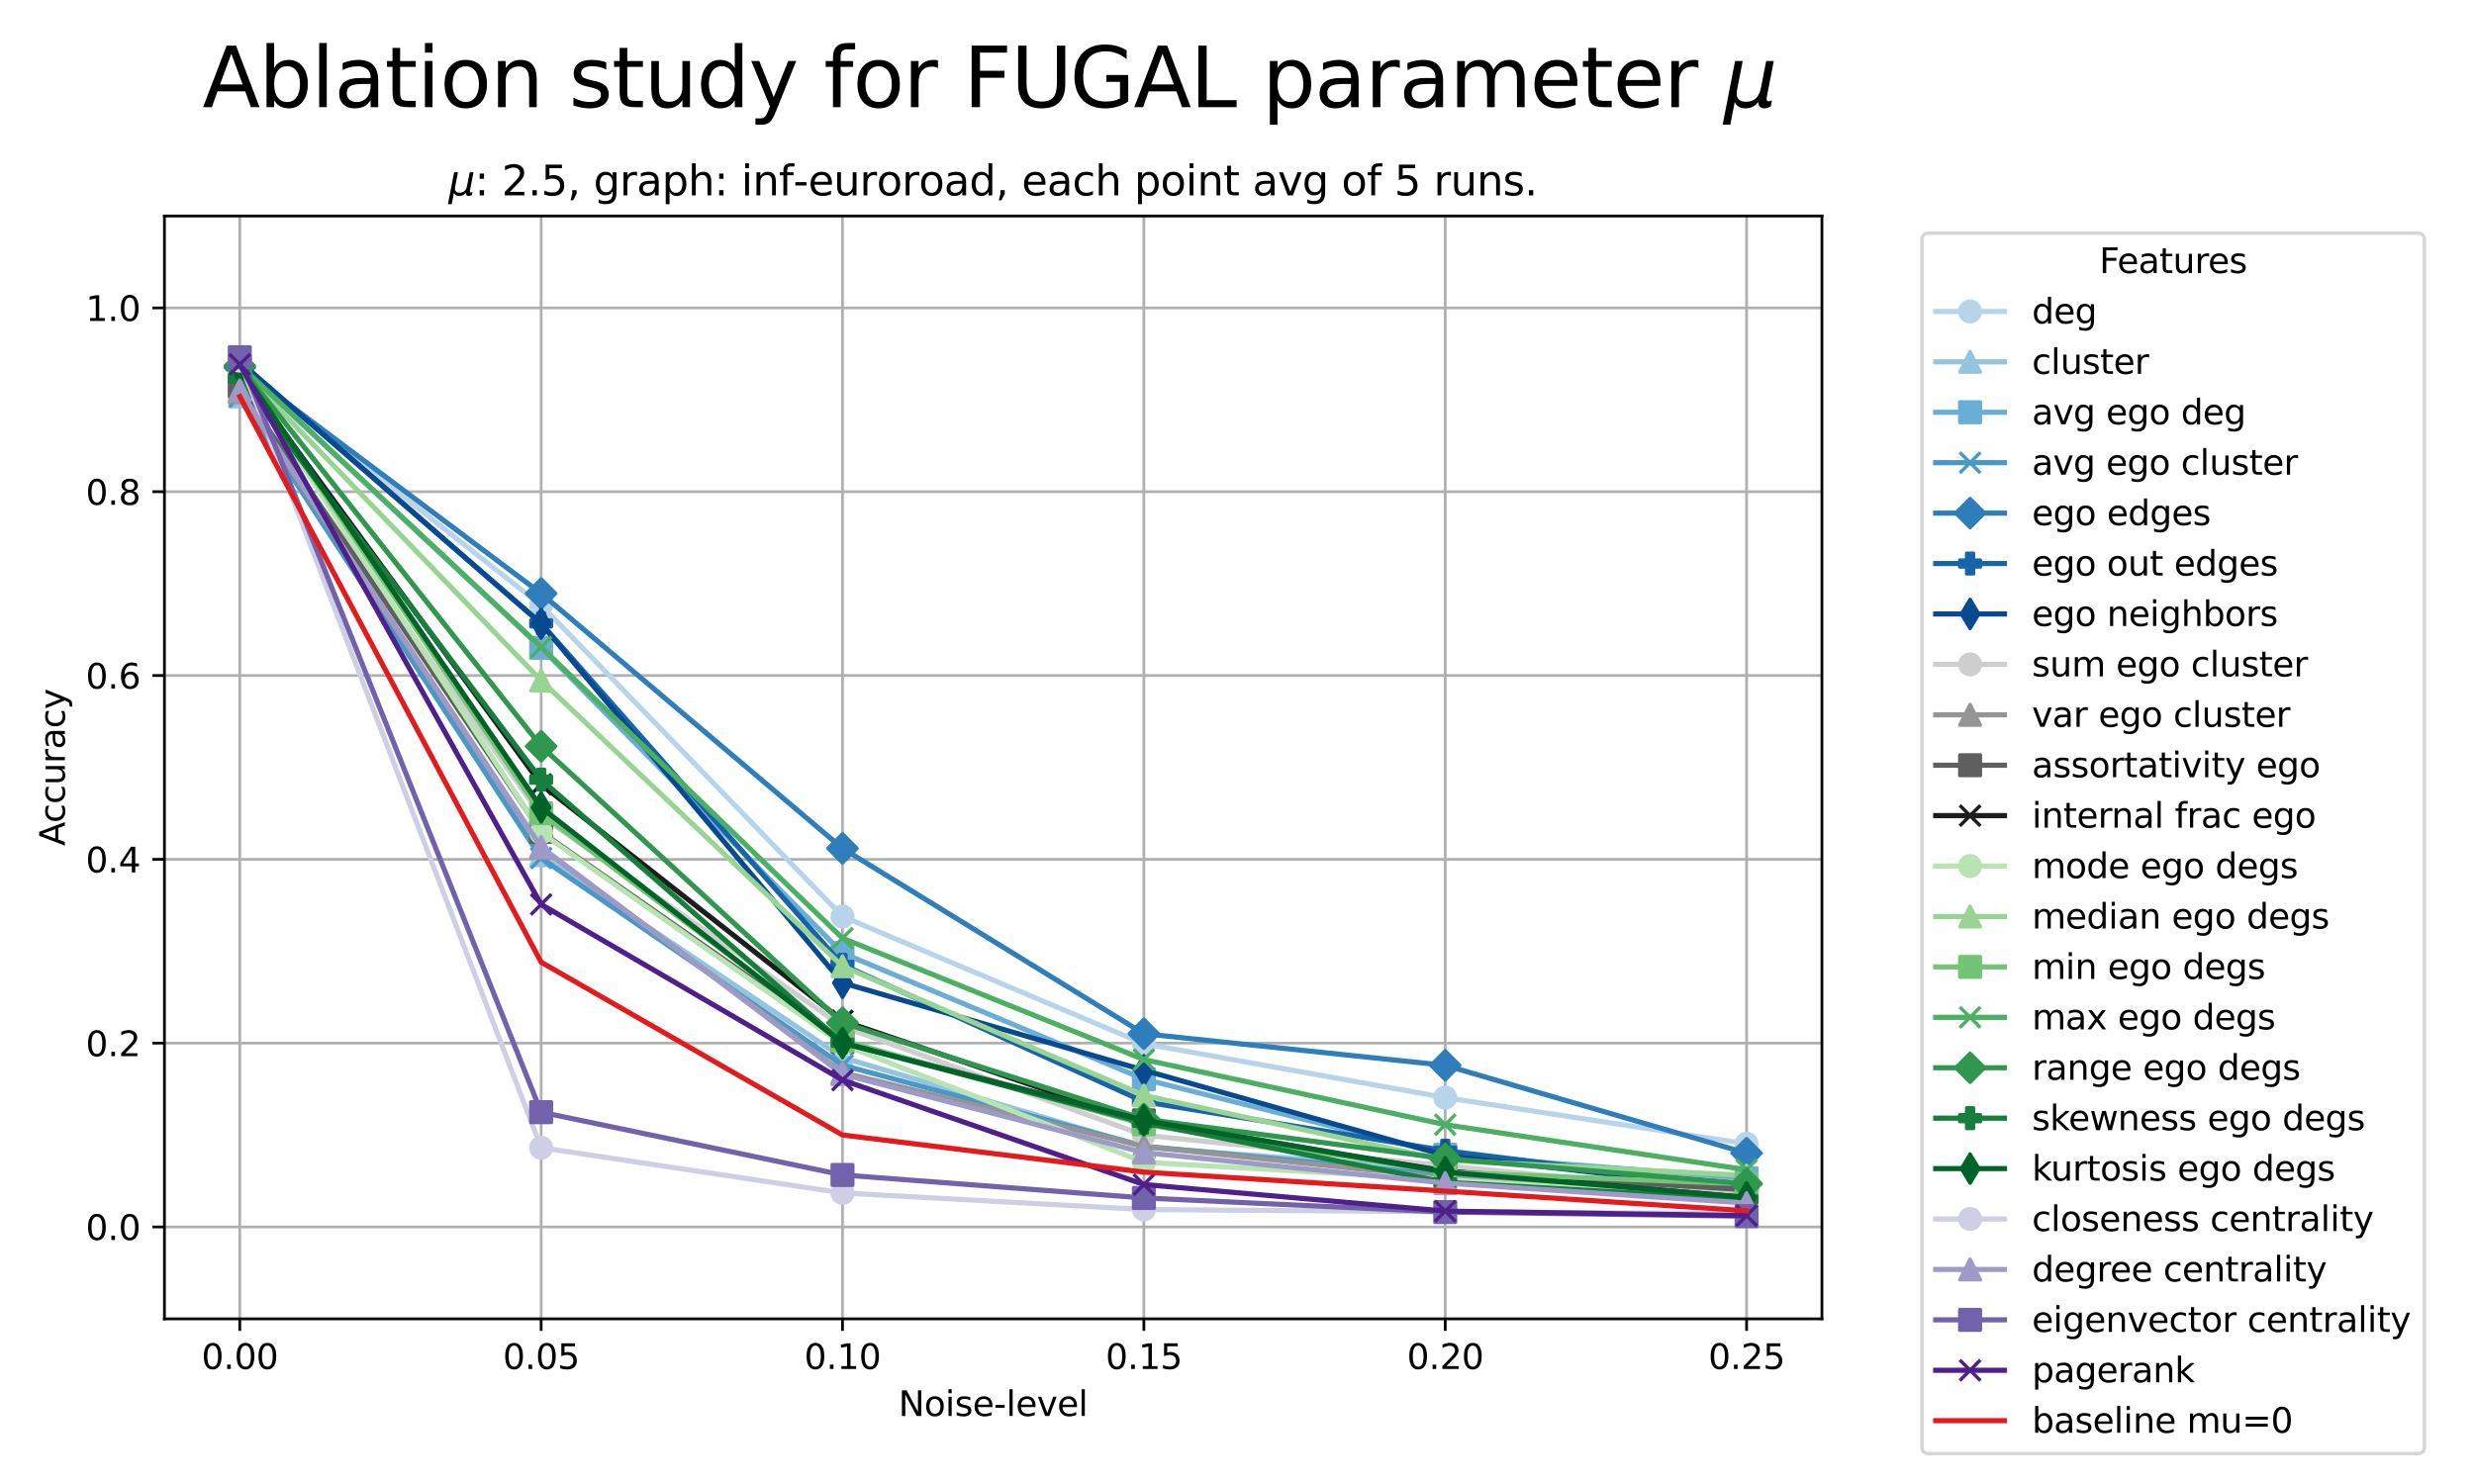 <?xml version="1.0" encoding="utf-8" standalone="no"?>
<!DOCTYPE svg PUBLIC "-//W3C//DTD SVG 1.1//EN"
  "http://www.w3.org/Graphics/SVG/1.1/DTD/svg11.dtd">
<svg xmlns:xlink="http://www.w3.org/1999/xlink" width="720pt" height="432pt" viewBox="0 0 720 432" xmlns="http://www.w3.org/2000/svg" version="1.1">
 <defs>
  <style type="text/css">*{stroke-linejoin: round; stroke-linecap: butt}</style>
 </defs>
 <g id="figure_1">
  <g id="patch_1">
   <path d="M 0 432 
L 720 432 
L 720 0 
L 0 0 
z
" style="fill: #ffffff"/>
  </g>
  <g id="axes_1">
   <g id="patch_2">
    <path d="M 47.855 383.92 
L 530.23 383.92 
L 530.23 62.88 
L 47.855 62.88 
z
" style="fill: #ffffff"/>
   </g>
   <g id="matplotlib.axis_1">
    <g id="xtick_1">
     <g id="line2d_1">
      <path d="M 69.781 383.92 
L 69.781 62.88 
" clip-path="url(#pc69b434e8f)" style="fill: none; stroke: #b0b0b0; stroke-width: 0.8; stroke-linecap: square"/>
     </g>
     <g id="line2d_2">
      <defs>
       <path id="m905a7cc323" d="M 0 0 
L 0 3.5 
" style="stroke: #000000; stroke-width: 0.8"/>
      </defs>
      <g>
       <use xlink:href="#m905a7cc323" x="69.781" y="383.92" style="stroke: #000000; stroke-width: 0.8"/>
      </g>
     </g>
     <g id="text_1">
      <!-- 0.00 -->
      <g transform="translate(58.648 398.518) scale(0.1 -0.1)">
       <defs>
        <path id="DejaVuSans-30" d="M 2034 4250 
Q 1547 4250 1301 3770 
Q 1056 3291 1056 2328 
Q 1056 1369 1301 889 
Q 1547 409 2034 409 
Q 2525 409 2770 889 
Q 3016 1369 3016 2328 
Q 3016 3291 2770 3770 
Q 2525 4250 2034 4250 
z
M 2034 4750 
Q 2819 4750 3233 4129 
Q 3647 3509 3647 2328 
Q 3647 1150 3233 529 
Q 2819 -91 2034 -91 
Q 1250 -91 836 529 
Q 422 1150 422 2328 
Q 422 3509 836 4129 
Q 1250 4750 2034 4750 
z
" transform="scale(0.016)"/>
        <path id="DejaVuSans-2e" d="M 684 794 
L 1344 794 
L 1344 0 
L 684 0 
L 684 794 
z
" transform="scale(0.016)"/>
       </defs>
       <use xlink:href="#DejaVuSans-30"/>
       <use xlink:href="#DejaVuSans-2e" transform="translate(63.623 0)"/>
       <use xlink:href="#DejaVuSans-30" transform="translate(95.41 0)"/>
       <use xlink:href="#DejaVuSans-30" transform="translate(159.033 0)"/>
      </g>
     </g>
    </g>
    <g id="xtick_2">
     <g id="line2d_3">
      <path d="M 157.486 383.92 
L 157.486 62.88 
" clip-path="url(#pc69b434e8f)" style="fill: none; stroke: #b0b0b0; stroke-width: 0.8; stroke-linecap: square"/>
     </g>
     <g id="line2d_4">
      <g>
       <use xlink:href="#m905a7cc323" x="157.486" y="383.92" style="stroke: #000000; stroke-width: 0.8"/>
      </g>
     </g>
     <g id="text_2">
      <!-- 0.05 -->
      <g transform="translate(146.353 398.518) scale(0.1 -0.1)">
       <defs>
        <path id="DejaVuSans-35" d="M 691 4666 
L 3169 4666 
L 3169 4134 
L 1269 4134 
L 1269 2991 
Q 1406 3038 1543 3061 
Q 1681 3084 1819 3084 
Q 2600 3084 3056 2656 
Q 3513 2228 3513 1497 
Q 3513 744 3044 326 
Q 2575 -91 1722 -91 
Q 1428 -91 1123 -41 
Q 819 9 494 109 
L 494 744 
Q 775 591 1075 516 
Q 1375 441 1709 441 
Q 2250 441 2565 725 
Q 2881 1009 2881 1497 
Q 2881 1984 2565 2268 
Q 2250 2553 1709 2553 
Q 1456 2553 1204 2497 
Q 953 2441 691 2322 
L 691 4666 
z
" transform="scale(0.016)"/>
       </defs>
       <use xlink:href="#DejaVuSans-30"/>
       <use xlink:href="#DejaVuSans-2e" transform="translate(63.623 0)"/>
       <use xlink:href="#DejaVuSans-30" transform="translate(95.41 0)"/>
       <use xlink:href="#DejaVuSans-35" transform="translate(159.033 0)"/>
      </g>
     </g>
    </g>
    <g id="xtick_3">
     <g id="line2d_5">
      <path d="M 245.19 383.92 
L 245.19 62.88 
" clip-path="url(#pc69b434e8f)" style="fill: none; stroke: #b0b0b0; stroke-width: 0.8; stroke-linecap: square"/>
     </g>
     <g id="line2d_6">
      <g>
       <use xlink:href="#m905a7cc323" x="245.19" y="383.92" style="stroke: #000000; stroke-width: 0.8"/>
      </g>
     </g>
     <g id="text_3">
      <!-- 0.10 -->
      <g transform="translate(234.057 398.518) scale(0.1 -0.1)">
       <defs>
        <path id="DejaVuSans-31" d="M 794 531 
L 1825 531 
L 1825 4091 
L 703 3866 
L 703 4441 
L 1819 4666 
L 2450 4666 
L 2450 531 
L 3481 531 
L 3481 0 
L 794 0 
L 794 531 
z
" transform="scale(0.016)"/>
       </defs>
       <use xlink:href="#DejaVuSans-30"/>
       <use xlink:href="#DejaVuSans-2e" transform="translate(63.623 0)"/>
       <use xlink:href="#DejaVuSans-31" transform="translate(95.41 0)"/>
       <use xlink:href="#DejaVuSans-30" transform="translate(159.033 0)"/>
      </g>
     </g>
    </g>
    <g id="xtick_4">
     <g id="line2d_7">
      <path d="M 332.895 383.92 
L 332.895 62.88 
" clip-path="url(#pc69b434e8f)" style="fill: none; stroke: #b0b0b0; stroke-width: 0.8; stroke-linecap: square"/>
     </g>
     <g id="line2d_8">
      <g>
       <use xlink:href="#m905a7cc323" x="332.895" y="383.92" style="stroke: #000000; stroke-width: 0.8"/>
      </g>
     </g>
     <g id="text_4">
      <!-- 0.15 -->
      <g transform="translate(321.762 398.518) scale(0.1 -0.1)">
       <use xlink:href="#DejaVuSans-30"/>
       <use xlink:href="#DejaVuSans-2e" transform="translate(63.623 0)"/>
       <use xlink:href="#DejaVuSans-31" transform="translate(95.41 0)"/>
       <use xlink:href="#DejaVuSans-35" transform="translate(159.033 0)"/>
      </g>
     </g>
    </g>
    <g id="xtick_5">
     <g id="line2d_9">
      <path d="M 420.599 383.92 
L 420.599 62.88 
" clip-path="url(#pc69b434e8f)" style="fill: none; stroke: #b0b0b0; stroke-width: 0.8; stroke-linecap: square"/>
     </g>
     <g id="line2d_10">
      <g>
       <use xlink:href="#m905a7cc323" x="420.599" y="383.92" style="stroke: #000000; stroke-width: 0.8"/>
      </g>
     </g>
     <g id="text_5">
      <!-- 0.20 -->
      <g transform="translate(409.467 398.518) scale(0.1 -0.1)">
       <defs>
        <path id="DejaVuSans-32" d="M 1228 531 
L 3431 531 
L 3431 0 
L 469 0 
L 469 531 
Q 828 903 1448 1529 
Q 2069 2156 2228 2338 
Q 2531 2678 2651 2914 
Q 2772 3150 2772 3378 
Q 2772 3750 2511 3984 
Q 2250 4219 1831 4219 
Q 1534 4219 1204 4116 
Q 875 4013 500 3803 
L 500 4441 
Q 881 4594 1212 4672 
Q 1544 4750 1819 4750 
Q 2544 4750 2975 4387 
Q 3406 4025 3406 3419 
Q 3406 3131 3298 2873 
Q 3191 2616 2906 2266 
Q 2828 2175 2409 1742 
Q 1991 1309 1228 531 
z
" transform="scale(0.016)"/>
       </defs>
       <use xlink:href="#DejaVuSans-30"/>
       <use xlink:href="#DejaVuSans-2e" transform="translate(63.623 0)"/>
       <use xlink:href="#DejaVuSans-32" transform="translate(95.41 0)"/>
       <use xlink:href="#DejaVuSans-30" transform="translate(159.033 0)"/>
      </g>
     </g>
    </g>
    <g id="xtick_6">
     <g id="line2d_11">
      <path d="M 508.304 383.92 
L 508.304 62.88 
" clip-path="url(#pc69b434e8f)" style="fill: none; stroke: #b0b0b0; stroke-width: 0.8; stroke-linecap: square"/>
     </g>
     <g id="line2d_12">
      <g>
       <use xlink:href="#m905a7cc323" x="508.304" y="383.92" style="stroke: #000000; stroke-width: 0.8"/>
      </g>
     </g>
     <g id="text_6">
      <!-- 0.25 -->
      <g transform="translate(497.171 398.518) scale(0.1 -0.1)">
       <use xlink:href="#DejaVuSans-30"/>
       <use xlink:href="#DejaVuSans-2e" transform="translate(63.623 0)"/>
       <use xlink:href="#DejaVuSans-32" transform="translate(95.41 0)"/>
       <use xlink:href="#DejaVuSans-35" transform="translate(159.033 0)"/>
      </g>
     </g>
    </g>
    <g id="text_7">
     <!-- Noise-level -->
     <g transform="translate(261.478 412.197) scale(0.1 -0.1)">
      <defs>
       <path id="DejaVuSans-4e" d="M 628 4666 
L 1478 4666 
L 3547 763 
L 3547 4666 
L 4159 4666 
L 4159 0 
L 3309 0 
L 1241 3903 
L 1241 0 
L 628 0 
L 628 4666 
z
" transform="scale(0.016)"/>
       <path id="DejaVuSans-6f" d="M 1959 3097 
Q 1497 3097 1228 2736 
Q 959 2375 959 1747 
Q 959 1119 1226 758 
Q 1494 397 1959 397 
Q 2419 397 2687 759 
Q 2956 1122 2956 1747 
Q 2956 2369 2687 2733 
Q 2419 3097 1959 3097 
z
M 1959 3584 
Q 2709 3584 3137 3096 
Q 3566 2609 3566 1747 
Q 3566 888 3137 398 
Q 2709 -91 1959 -91 
Q 1206 -91 779 398 
Q 353 888 353 1747 
Q 353 2609 779 3096 
Q 1206 3584 1959 3584 
z
" transform="scale(0.016)"/>
       <path id="DejaVuSans-69" d="M 603 3500 
L 1178 3500 
L 1178 0 
L 603 0 
L 603 3500 
z
M 603 4863 
L 1178 4863 
L 1178 4134 
L 603 4134 
L 603 4863 
z
" transform="scale(0.016)"/>
       <path id="DejaVuSans-73" d="M 2834 3397 
L 2834 2853 
Q 2591 2978 2328 3040 
Q 2066 3103 1784 3103 
Q 1356 3103 1142 2972 
Q 928 2841 928 2578 
Q 928 2378 1081 2264 
Q 1234 2150 1697 2047 
L 1894 2003 
Q 2506 1872 2764 1633 
Q 3022 1394 3022 966 
Q 3022 478 2636 193 
Q 2250 -91 1575 -91 
Q 1294 -91 989 -36 
Q 684 19 347 128 
L 347 722 
Q 666 556 975 473 
Q 1284 391 1588 391 
Q 1994 391 2212 530 
Q 2431 669 2431 922 
Q 2431 1156 2273 1281 
Q 2116 1406 1581 1522 
L 1381 1569 
Q 847 1681 609 1914 
Q 372 2147 372 2553 
Q 372 3047 722 3315 
Q 1072 3584 1716 3584 
Q 2034 3584 2315 3537 
Q 2597 3491 2834 3397 
z
" transform="scale(0.016)"/>
       <path id="DejaVuSans-65" d="M 3597 1894 
L 3597 1613 
L 953 1613 
Q 991 1019 1311 708 
Q 1631 397 2203 397 
Q 2534 397 2845 478 
Q 3156 559 3463 722 
L 3463 178 
Q 3153 47 2828 -22 
Q 2503 -91 2169 -91 
Q 1331 -91 842 396 
Q 353 884 353 1716 
Q 353 2575 817 3079 
Q 1281 3584 2069 3584 
Q 2775 3584 3186 3129 
Q 3597 2675 3597 1894 
z
M 3022 2063 
Q 3016 2534 2758 2815 
Q 2500 3097 2075 3097 
Q 1594 3097 1305 2825 
Q 1016 2553 972 2059 
L 3022 2063 
z
" transform="scale(0.016)"/>
       <path id="DejaVuSans-2d" d="M 313 2009 
L 1997 2009 
L 1997 1497 
L 313 1497 
L 313 2009 
z
" transform="scale(0.016)"/>
       <path id="DejaVuSans-6c" d="M 603 4863 
L 1178 4863 
L 1178 0 
L 603 0 
L 603 4863 
z
" transform="scale(0.016)"/>
       <path id="DejaVuSans-76" d="M 191 3500 
L 800 3500 
L 1894 563 
L 2988 3500 
L 3597 3500 
L 2284 0 
L 1503 0 
L 191 3500 
z
" transform="scale(0.016)"/>
      </defs>
      <use xlink:href="#DejaVuSans-4e"/>
      <use xlink:href="#DejaVuSans-6f" transform="translate(74.805 0)"/>
      <use xlink:href="#DejaVuSans-69" transform="translate(135.986 0)"/>
      <use xlink:href="#DejaVuSans-73" transform="translate(163.77 0)"/>
      <use xlink:href="#DejaVuSans-65" transform="translate(215.869 0)"/>
      <use xlink:href="#DejaVuSans-2d" transform="translate(277.393 0)"/>
      <use xlink:href="#DejaVuSans-6c" transform="translate(313.477 0)"/>
      <use xlink:href="#DejaVuSans-65" transform="translate(341.26 0)"/>
      <use xlink:href="#DejaVuSans-76" transform="translate(402.783 0)"/>
      <use xlink:href="#DejaVuSans-65" transform="translate(461.963 0)"/>
      <use xlink:href="#DejaVuSans-6c" transform="translate(523.486 0)"/>
     </g>
    </g>
   </g>
   <g id="matplotlib.axis_2">
    <g id="ytick_1">
     <g id="line2d_13">
      <path d="M 47.855 357.167 
L 530.23 357.167 
" clip-path="url(#pc69b434e8f)" style="fill: none; stroke: #b0b0b0; stroke-width: 0.8; stroke-linecap: square"/>
     </g>
     <g id="line2d_14">
      <defs>
       <path id="m0700aa2418" d="M 0 0 
L -3.5 0 
" style="stroke: #000000; stroke-width: 0.8"/>
      </defs>
      <g>
       <use xlink:href="#m0700aa2418" x="47.855" y="357.167" style="stroke: #000000; stroke-width: 0.8"/>
      </g>
     </g>
     <g id="text_8">
      <!-- 0.0 -->
      <g transform="translate(24.952 360.966) scale(0.1 -0.1)">
       <use xlink:href="#DejaVuSans-30"/>
       <use xlink:href="#DejaVuSans-2e" transform="translate(63.623 0)"/>
       <use xlink:href="#DejaVuSans-30" transform="translate(95.41 0)"/>
      </g>
     </g>
    </g>
    <g id="ytick_2">
     <g id="line2d_15">
      <path d="M 47.855 303.66 
L 530.23 303.66 
" clip-path="url(#pc69b434e8f)" style="fill: none; stroke: #b0b0b0; stroke-width: 0.8; stroke-linecap: square"/>
     </g>
     <g id="line2d_16">
      <g>
       <use xlink:href="#m0700aa2418" x="47.855" y="303.66" style="stroke: #000000; stroke-width: 0.8"/>
      </g>
     </g>
     <g id="text_9">
      <!-- 0.2 -->
      <g transform="translate(24.952 307.459) scale(0.1 -0.1)">
       <use xlink:href="#DejaVuSans-30"/>
       <use xlink:href="#DejaVuSans-2e" transform="translate(63.623 0)"/>
       <use xlink:href="#DejaVuSans-32" transform="translate(95.41 0)"/>
      </g>
     </g>
    </g>
    <g id="ytick_3">
     <g id="line2d_17">
      <path d="M 47.855 250.153 
L 530.23 250.153 
" clip-path="url(#pc69b434e8f)" style="fill: none; stroke: #b0b0b0; stroke-width: 0.8; stroke-linecap: square"/>
     </g>
     <g id="line2d_18">
      <g>
       <use xlink:href="#m0700aa2418" x="47.855" y="250.153" style="stroke: #000000; stroke-width: 0.8"/>
      </g>
     </g>
     <g id="text_10">
      <!-- 0.4 -->
      <g transform="translate(24.952 253.953) scale(0.1 -0.1)">
       <defs>
        <path id="DejaVuSans-34" d="M 2419 4116 
L 825 1625 
L 2419 1625 
L 2419 4116 
z
M 2253 4666 
L 3047 4666 
L 3047 1625 
L 3713 1625 
L 3713 1100 
L 3047 1100 
L 3047 0 
L 2419 0 
L 2419 1100 
L 313 1100 
L 313 1709 
L 2253 4666 
z
" transform="scale(0.016)"/>
       </defs>
       <use xlink:href="#DejaVuSans-30"/>
       <use xlink:href="#DejaVuSans-2e" transform="translate(63.623 0)"/>
       <use xlink:href="#DejaVuSans-34" transform="translate(95.41 0)"/>
      </g>
     </g>
    </g>
    <g id="ytick_4">
     <g id="line2d_19">
      <path d="M 47.855 196.647 
L 530.23 196.647 
" clip-path="url(#pc69b434e8f)" style="fill: none; stroke: #b0b0b0; stroke-width: 0.8; stroke-linecap: square"/>
     </g>
     <g id="line2d_20">
      <g>
       <use xlink:href="#m0700aa2418" x="47.855" y="196.647" style="stroke: #000000; stroke-width: 0.8"/>
      </g>
     </g>
     <g id="text_11">
      <!-- 0.6 -->
      <g transform="translate(24.952 200.446) scale(0.1 -0.1)">
       <defs>
        <path id="DejaVuSans-36" d="M 2113 2584 
Q 1688 2584 1439 2293 
Q 1191 2003 1191 1497 
Q 1191 994 1439 701 
Q 1688 409 2113 409 
Q 2538 409 2786 701 
Q 3034 994 3034 1497 
Q 3034 2003 2786 2293 
Q 2538 2584 2113 2584 
z
M 3366 4563 
L 3366 3988 
Q 3128 4100 2886 4159 
Q 2644 4219 2406 4219 
Q 1781 4219 1451 3797 
Q 1122 3375 1075 2522 
Q 1259 2794 1537 2939 
Q 1816 3084 2150 3084 
Q 2853 3084 3261 2657 
Q 3669 2231 3669 1497 
Q 3669 778 3244 343 
Q 2819 -91 2113 -91 
Q 1303 -91 875 529 
Q 447 1150 447 2328 
Q 447 3434 972 4092 
Q 1497 4750 2381 4750 
Q 2619 4750 2861 4703 
Q 3103 4656 3366 4563 
z
" transform="scale(0.016)"/>
       </defs>
       <use xlink:href="#DejaVuSans-30"/>
       <use xlink:href="#DejaVuSans-2e" transform="translate(63.623 0)"/>
       <use xlink:href="#DejaVuSans-36" transform="translate(95.41 0)"/>
      </g>
     </g>
    </g>
    <g id="ytick_5">
     <g id="line2d_21">
      <path d="M 47.855 143.14 
L 530.23 143.14 
" clip-path="url(#pc69b434e8f)" style="fill: none; stroke: #b0b0b0; stroke-width: 0.8; stroke-linecap: square"/>
     </g>
     <g id="line2d_22">
      <g>
       <use xlink:href="#m0700aa2418" x="47.855" y="143.14" style="stroke: #000000; stroke-width: 0.8"/>
      </g>
     </g>
     <g id="text_12">
      <!-- 0.8 -->
      <g transform="translate(24.952 146.939) scale(0.1 -0.1)">
       <defs>
        <path id="DejaVuSans-38" d="M 2034 2216 
Q 1584 2216 1326 1975 
Q 1069 1734 1069 1313 
Q 1069 891 1326 650 
Q 1584 409 2034 409 
Q 2484 409 2743 651 
Q 3003 894 3003 1313 
Q 3003 1734 2745 1975 
Q 2488 2216 2034 2216 
z
M 1403 2484 
Q 997 2584 770 2862 
Q 544 3141 544 3541 
Q 544 4100 942 4425 
Q 1341 4750 2034 4750 
Q 2731 4750 3128 4425 
Q 3525 4100 3525 3541 
Q 3525 3141 3298 2862 
Q 3072 2584 2669 2484 
Q 3125 2378 3379 2068 
Q 3634 1759 3634 1313 
Q 3634 634 3220 271 
Q 2806 -91 2034 -91 
Q 1263 -91 848 271 
Q 434 634 434 1313 
Q 434 1759 690 2068 
Q 947 2378 1403 2484 
z
M 1172 3481 
Q 1172 3119 1398 2916 
Q 1625 2713 2034 2713 
Q 2441 2713 2670 2916 
Q 2900 3119 2900 3481 
Q 2900 3844 2670 4047 
Q 2441 4250 2034 4250 
Q 1625 4250 1398 4047 
Q 1172 3844 1172 3481 
z
" transform="scale(0.016)"/>
       </defs>
       <use xlink:href="#DejaVuSans-30"/>
       <use xlink:href="#DejaVuSans-2e" transform="translate(63.623 0)"/>
       <use xlink:href="#DejaVuSans-38" transform="translate(95.41 0)"/>
      </g>
     </g>
    </g>
    <g id="ytick_6">
     <g id="line2d_23">
      <path d="M 47.855 89.633 
L 530.23 89.633 
" clip-path="url(#pc69b434e8f)" style="fill: none; stroke: #b0b0b0; stroke-width: 0.8; stroke-linecap: square"/>
     </g>
     <g id="line2d_24">
      <g>
       <use xlink:href="#m0700aa2418" x="47.855" y="89.633" style="stroke: #000000; stroke-width: 0.8"/>
      </g>
     </g>
     <g id="text_13">
      <!-- 1.0 -->
      <g transform="translate(24.952 93.433) scale(0.1 -0.1)">
       <use xlink:href="#DejaVuSans-31"/>
       <use xlink:href="#DejaVuSans-2e" transform="translate(63.623 0)"/>
       <use xlink:href="#DejaVuSans-30" transform="translate(95.41 0)"/>
      </g>
     </g>
    </g>
    <g id="text_14">
     <!-- Accuracy -->
     <g transform="translate(18.872 246.228) rotate(-90) scale(0.1 -0.1)">
      <defs>
       <path id="DejaVuSans-41" d="M 2188 4044 
L 1331 1722 
L 3047 1722 
L 2188 4044 
z
M 1831 4666 
L 2547 4666 
L 4325 0 
L 3669 0 
L 3244 1197 
L 1141 1197 
L 716 0 
L 50 0 
L 1831 4666 
z
" transform="scale(0.016)"/>
       <path id="DejaVuSans-63" d="M 3122 3366 
L 3122 2828 
Q 2878 2963 2633 3030 
Q 2388 3097 2138 3097 
Q 1578 3097 1268 2742 
Q 959 2388 959 1747 
Q 959 1106 1268 751 
Q 1578 397 2138 397 
Q 2388 397 2633 464 
Q 2878 531 3122 666 
L 3122 134 
Q 2881 22 2623 -34 
Q 2366 -91 2075 -91 
Q 1284 -91 818 406 
Q 353 903 353 1747 
Q 353 2603 823 3093 
Q 1294 3584 2113 3584 
Q 2378 3584 2631 3529 
Q 2884 3475 3122 3366 
z
" transform="scale(0.016)"/>
       <path id="DejaVuSans-75" d="M 544 1381 
L 544 3500 
L 1119 3500 
L 1119 1403 
Q 1119 906 1312 657 
Q 1506 409 1894 409 
Q 2359 409 2629 706 
Q 2900 1003 2900 1516 
L 2900 3500 
L 3475 3500 
L 3475 0 
L 2900 0 
L 2900 538 
Q 2691 219 2414 64 
Q 2138 -91 1772 -91 
Q 1169 -91 856 284 
Q 544 659 544 1381 
z
M 1991 3584 
L 1991 3584 
z
" transform="scale(0.016)"/>
       <path id="DejaVuSans-72" d="M 2631 2963 
Q 2534 3019 2420 3045 
Q 2306 3072 2169 3072 
Q 1681 3072 1420 2755 
Q 1159 2438 1159 1844 
L 1159 0 
L 581 0 
L 581 3500 
L 1159 3500 
L 1159 2956 
Q 1341 3275 1631 3429 
Q 1922 3584 2338 3584 
Q 2397 3584 2469 3576 
Q 2541 3569 2628 3553 
L 2631 2963 
z
" transform="scale(0.016)"/>
       <path id="DejaVuSans-61" d="M 2194 1759 
Q 1497 1759 1228 1600 
Q 959 1441 959 1056 
Q 959 750 1161 570 
Q 1363 391 1709 391 
Q 2188 391 2477 730 
Q 2766 1069 2766 1631 
L 2766 1759 
L 2194 1759 
z
M 3341 1997 
L 3341 0 
L 2766 0 
L 2766 531 
Q 2569 213 2275 61 
Q 1981 -91 1556 -91 
Q 1019 -91 701 211 
Q 384 513 384 1019 
Q 384 1609 779 1909 
Q 1175 2209 1959 2209 
L 2766 2209 
L 2766 2266 
Q 2766 2663 2505 2880 
Q 2244 3097 1772 3097 
Q 1472 3097 1187 3025 
Q 903 2953 641 2809 
L 641 3341 
Q 956 3463 1253 3523 
Q 1550 3584 1831 3584 
Q 2591 3584 2966 3190 
Q 3341 2797 3341 1997 
z
" transform="scale(0.016)"/>
       <path id="DejaVuSans-79" d="M 2059 -325 
Q 1816 -950 1584 -1140 
Q 1353 -1331 966 -1331 
L 506 -1331 
L 506 -850 
L 844 -850 
Q 1081 -850 1212 -737 
Q 1344 -625 1503 -206 
L 1606 56 
L 191 3500 
L 800 3500 
L 1894 763 
L 2988 3500 
L 3597 3500 
L 2059 -325 
z
" transform="scale(0.016)"/>
      </defs>
      <use xlink:href="#DejaVuSans-41"/>
      <use xlink:href="#DejaVuSans-63" transform="translate(66.658 0)"/>
      <use xlink:href="#DejaVuSans-63" transform="translate(121.639 0)"/>
      <use xlink:href="#DejaVuSans-75" transform="translate(176.619 0)"/>
      <use xlink:href="#DejaVuSans-72" transform="translate(239.998 0)"/>
      <use xlink:href="#DejaVuSans-61" transform="translate(281.111 0)"/>
      <use xlink:href="#DejaVuSans-63" transform="translate(342.391 0)"/>
      <use xlink:href="#DejaVuSans-79" transform="translate(397.371 0)"/>
     </g>
    </g>
   </g>
   <g id="line2d_25">
    <path d="M 69.781 107.089 
L 157.486 176.183 
L 245.19 266.789 
L 332.895 303.842 
L 420.599 319.521 
L 508.304 332.966 
" clip-path="url(#pc69b434e8f)" style="fill: none; stroke: #b7d4ea; stroke-width: 1.5; stroke-linecap: square"/>
    <defs>
     <path id="m4b358136e1" d="M 0 3 
C 0.796 3 1.559 2.684 2.121 2.121 
C 2.684 1.559 3 0.796 3 0 
C 3 -0.796 2.684 -1.559 2.121 -2.121 
C 1.559 -2.684 0.796 -3 0 -3 
C -0.796 -3 -1.559 -2.684 -2.121 -2.121 
C -2.684 -1.559 -3 -0.796 -3 0 
C -3 0.796 -2.684 1.559 -2.121 2.121 
C -1.559 2.684 -0.796 3 0 3 
z
" style="stroke: #b7d4ea"/>
    </defs>
    <g clip-path="url(#pc69b434e8f)">
     <use xlink:href="#m4b358136e1" x="69.781" y="107.089" style="fill: #b7d4ea; stroke: #b7d4ea"/>
     <use xlink:href="#m4b358136e1" x="157.486" y="176.183" style="fill: #b7d4ea; stroke: #b7d4ea"/>
     <use xlink:href="#m4b358136e1" x="245.19" y="266.789" style="fill: #b7d4ea; stroke: #b7d4ea"/>
     <use xlink:href="#m4b358136e1" x="332.895" y="303.842" style="fill: #b7d4ea; stroke: #b7d4ea"/>
     <use xlink:href="#m4b358136e1" x="420.599" y="319.521" style="fill: #b7d4ea; stroke: #b7d4ea"/>
     <use xlink:href="#m4b358136e1" x="508.304" y="332.966" style="fill: #b7d4ea; stroke: #b7d4ea"/>
    </g>
   </g>
   <g id="line2d_26">
    <path d="M 69.781 115.384 
L 157.486 248.968 
L 245.19 307.853 
L 332.895 333.923 
L 420.599 340.577 
L 508.304 348.781 
" clip-path="url(#pc69b434e8f)" style="fill: none; stroke: #94c4df; stroke-width: 1.5; stroke-linecap: square"/>
    <defs>
     <path id="mb0f31eed8b" d="M 0 -3 
L -3 3 
L 3 3 
z
" style="stroke: #94c4df; stroke-linejoin: miter"/>
    </defs>
    <g clip-path="url(#pc69b434e8f)">
     <use xlink:href="#mb0f31eed8b" x="69.781" y="115.384" style="fill: #94c4df; stroke: #94c4df; stroke-linejoin: miter"/>
     <use xlink:href="#mb0f31eed8b" x="157.486" y="248.968" style="fill: #94c4df; stroke: #94c4df; stroke-linejoin: miter"/>
     <use xlink:href="#mb0f31eed8b" x="245.19" y="307.853" style="fill: #94c4df; stroke: #94c4df; stroke-linejoin: miter"/>
     <use xlink:href="#mb0f31eed8b" x="332.895" y="333.923" style="fill: #94c4df; stroke: #94c4df; stroke-linejoin: miter"/>
     <use xlink:href="#mb0f31eed8b" x="420.599" y="340.577" style="fill: #94c4df; stroke: #94c4df; stroke-linejoin: miter"/>
     <use xlink:href="#mb0f31eed8b" x="508.304" y="348.781" style="fill: #94c4df; stroke: #94c4df; stroke-linejoin: miter"/>
    </g>
   </g>
   <g id="line2d_27">
    <path d="M 69.781 106.451 
L 157.486 188.58 
L 245.19 277.454 
L 332.895 314.143 
L 420.599 336.156 
L 508.304 342.992 
" clip-path="url(#pc69b434e8f)" style="fill: none; stroke: #6aaed6; stroke-width: 1.5; stroke-linecap: square"/>
    <defs>
     <path id="m940c620119" d="M -3 3 
L 3 3 
L 3 -3 
L -3 -3 
z
" style="stroke: #6aaed6; stroke-linejoin: miter"/>
    </defs>
    <g clip-path="url(#pc69b434e8f)">
     <use xlink:href="#m940c620119" x="69.781" y="106.451" style="fill: #6aaed6; stroke: #6aaed6; stroke-linejoin: miter"/>
     <use xlink:href="#m940c620119" x="157.486" y="188.58" style="fill: #6aaed6; stroke: #6aaed6; stroke-linejoin: miter"/>
     <use xlink:href="#m940c620119" x="245.19" y="277.454" style="fill: #6aaed6; stroke: #6aaed6; stroke-linejoin: miter"/>
     <use xlink:href="#m940c620119" x="332.895" y="314.143" style="fill: #6aaed6; stroke: #6aaed6; stroke-linejoin: miter"/>
     <use xlink:href="#m940c620119" x="420.599" y="336.156" style="fill: #6aaed6; stroke: #6aaed6; stroke-linejoin: miter"/>
     <use xlink:href="#m940c620119" x="508.304" y="342.992" style="fill: #6aaed6; stroke: #6aaed6; stroke-linejoin: miter"/>
    </g>
   </g>
   <g id="line2d_28">
    <path d="M 69.781 115.475 
L 157.486 249.789 
L 245.19 310.086 
L 332.895 333.649 
L 420.599 342.081 
L 508.304 350.011 
" clip-path="url(#pc69b434e8f)" style="fill: none; stroke: #4a98c9; stroke-width: 1.5; stroke-linecap: square"/>
    <defs>
     <path id="m132beab8b2" d="M -3 3 
L 3 -3 
M -3 -3 
L 3 3 
" style="stroke: #4a98c9"/>
    </defs>
    <g clip-path="url(#pc69b434e8f)">
     <use xlink:href="#m132beab8b2" x="69.781" y="115.475" style="fill: #4a98c9; stroke: #4a98c9"/>
     <use xlink:href="#m132beab8b2" x="157.486" y="249.789" style="fill: #4a98c9; stroke: #4a98c9"/>
     <use xlink:href="#m132beab8b2" x="245.19" y="310.086" style="fill: #4a98c9; stroke: #4a98c9"/>
     <use xlink:href="#m132beab8b2" x="332.895" y="333.649" style="fill: #4a98c9; stroke: #4a98c9"/>
     <use xlink:href="#m132beab8b2" x="420.599" y="342.081" style="fill: #4a98c9; stroke: #4a98c9"/>
     <use xlink:href="#m132beab8b2" x="508.304" y="350.011" style="fill: #4a98c9; stroke: #4a98c9"/>
    </g>
   </g>
   <g id="line2d_29">
    <path d="M 69.781 106.998 
L 157.486 172.765 
L 245.19 246.963 
L 332.895 300.925 
L 420.599 310.132 
L 508.304 335.7 
" clip-path="url(#pc69b434e8f)" style="fill: none; stroke: #2e7ebc; stroke-width: 1.5; stroke-linecap: square"/>
    <defs>
     <path id="me941590ae9" d="M -0 4.243 
L 4.243 0 
L 0 -4.243 
L -4.243 -0 
z
" style="stroke: #2e7ebc; stroke-linejoin: miter"/>
    </defs>
    <g clip-path="url(#pc69b434e8f)">
     <use xlink:href="#me941590ae9" x="69.781" y="106.998" style="fill: #2e7ebc; stroke: #2e7ebc; stroke-linejoin: miter"/>
     <use xlink:href="#me941590ae9" x="157.486" y="172.765" style="fill: #2e7ebc; stroke: #2e7ebc; stroke-linejoin: miter"/>
     <use xlink:href="#me941590ae9" x="245.19" y="246.963" style="fill: #2e7ebc; stroke: #2e7ebc; stroke-linejoin: miter"/>
     <use xlink:href="#me941590ae9" x="332.895" y="300.925" style="fill: #2e7ebc; stroke: #2e7ebc; stroke-linejoin: miter"/>
     <use xlink:href="#me941590ae9" x="420.599" y="310.132" style="fill: #2e7ebc; stroke: #2e7ebc; stroke-linejoin: miter"/>
     <use xlink:href="#me941590ae9" x="508.304" y="335.7" style="fill: #2e7ebc; stroke: #2e7ebc; stroke-linejoin: miter"/>
    </g>
   </g>
   <g id="line2d_30">
    <path d="M 69.781 105.357 
L 157.486 181.47 
L 245.19 280.872 
L 332.895 320.706 
L 420.599 334.971 
L 508.304 345.818 
" clip-path="url(#pc69b434e8f)" style="fill: none; stroke: #1764ab; stroke-width: 1.5; stroke-linecap: square"/>
    <defs>
     <path id="m55ff7c4568" d="M -1 3 
L 1 3 
L 1 1 
L 3 1 
L 3 -1 
L 1 -1 
L 1 -3 
L -1 -3 
L -1 -1 
L -3 -1 
L -3 1 
L -1 1 
z
" style="stroke: #1764ab; stroke-linejoin: miter"/>
    </defs>
    <g clip-path="url(#pc69b434e8f)">
     <use xlink:href="#m55ff7c4568" x="69.781" y="105.357" style="fill: #1764ab; stroke: #1764ab; stroke-linejoin: miter"/>
     <use xlink:href="#m55ff7c4568" x="157.486" y="181.47" style="fill: #1764ab; stroke: #1764ab; stroke-linejoin: miter"/>
     <use xlink:href="#m55ff7c4568" x="245.19" y="280.872" style="fill: #1764ab; stroke: #1764ab; stroke-linejoin: miter"/>
     <use xlink:href="#m55ff7c4568" x="332.895" y="320.706" style="fill: #1764ab; stroke: #1764ab; stroke-linejoin: miter"/>
     <use xlink:href="#m55ff7c4568" x="420.599" y="334.971" style="fill: #1764ab; stroke: #1764ab; stroke-linejoin: miter"/>
     <use xlink:href="#m55ff7c4568" x="508.304" y="345.818" style="fill: #1764ab; stroke: #1764ab; stroke-linejoin: miter"/>
    </g>
   </g>
   <g id="line2d_31">
    <path d="M 69.781 105.357 
L 157.486 181.561 
L 245.19 286.113 
L 332.895 311.545 
L 420.599 336.338 
L 508.304 346.411 
" clip-path="url(#pc69b434e8f)" style="fill: none; stroke: #084a91; stroke-width: 1.5; stroke-linecap: square"/>
    <defs>
     <path id="m411f8675d7" d="M -0 4.243 
L 2.546 0 
L 0 -4.243 
L -2.546 -0 
z
" style="stroke: #084a91; stroke-linejoin: miter"/>
    </defs>
    <g clip-path="url(#pc69b434e8f)">
     <use xlink:href="#m411f8675d7" x="69.781" y="105.357" style="fill: #084a91; stroke: #084a91; stroke-linejoin: miter"/>
     <use xlink:href="#m411f8675d7" x="157.486" y="181.561" style="fill: #084a91; stroke: #084a91; stroke-linejoin: miter"/>
     <use xlink:href="#m411f8675d7" x="245.19" y="286.113" style="fill: #084a91; stroke: #084a91; stroke-linejoin: miter"/>
     <use xlink:href="#m411f8675d7" x="332.895" y="311.545" style="fill: #084a91; stroke: #084a91; stroke-linejoin: miter"/>
     <use xlink:href="#m411f8675d7" x="420.599" y="336.338" style="fill: #084a91; stroke: #084a91; stroke-linejoin: miter"/>
     <use xlink:href="#m411f8675d7" x="508.304" y="346.411" style="fill: #084a91; stroke: #084a91; stroke-linejoin: miter"/>
    </g>
   </g>
   <g id="line2d_32">
    <path d="M 69.781 113.971 
L 157.486 237.529 
L 245.19 298.829 
L 332.895 330.459 
L 420.599 339.392 
L 508.304 347.687 
" clip-path="url(#pc69b434e8f)" style="fill: none; stroke: #cecece; stroke-width: 1.5; stroke-linecap: square"/>
    <defs>
     <path id="mb67ecadafd" d="M 0 3 
C 0.796 3 1.559 2.684 2.121 2.121 
C 2.684 1.559 3 0.796 3 0 
C 3 -0.796 2.684 -1.559 2.121 -2.121 
C 1.559 -2.684 0.796 -3 0 -3 
C -0.796 -3 -1.559 -2.684 -2.121 -2.121 
C -2.684 -1.559 -3 -0.796 -3 0 
C -3 0.796 -2.684 1.559 -2.121 2.121 
C -1.559 2.684 -0.796 3 0 3 
z
" style="stroke: #cecece"/>
    </defs>
    <g clip-path="url(#pc69b434e8f)">
     <use xlink:href="#mb67ecadafd" x="69.781" y="113.971" style="fill: #cecece; stroke: #cecece"/>
     <use xlink:href="#mb67ecadafd" x="157.486" y="237.529" style="fill: #cecece; stroke: #cecece"/>
     <use xlink:href="#mb67ecadafd" x="245.19" y="298.829" style="fill: #cecece; stroke: #cecece"/>
     <use xlink:href="#mb67ecadafd" x="332.895" y="330.459" style="fill: #cecece; stroke: #cecece"/>
     <use xlink:href="#mb67ecadafd" x="420.599" y="339.392" style="fill: #cecece; stroke: #cecece"/>
     <use xlink:href="#mb67ecadafd" x="508.304" y="347.687" style="fill: #cecece; stroke: #cecece"/>
    </g>
   </g>
   <g id="line2d_33">
    <path d="M 69.781 114.199 
L 157.486 246.781 
L 245.19 312.228 
L 332.895 333.74 
L 420.599 342.901 
L 508.304 349.51 
" clip-path="url(#pc69b434e8f)" style="fill: none; stroke: #959595; stroke-width: 1.5; stroke-linecap: square"/>
    <defs>
     <path id="m4d85adbdfb" d="M 0 -3 
L -3 3 
L 3 3 
z
" style="stroke: #959595; stroke-linejoin: miter"/>
    </defs>
    <g clip-path="url(#pc69b434e8f)">
     <use xlink:href="#m4d85adbdfb" x="69.781" y="114.199" style="fill: #959595; stroke: #959595; stroke-linejoin: miter"/>
     <use xlink:href="#m4d85adbdfb" x="157.486" y="246.781" style="fill: #959595; stroke: #959595; stroke-linejoin: miter"/>
     <use xlink:href="#m4d85adbdfb" x="245.19" y="312.228" style="fill: #959595; stroke: #959595; stroke-linejoin: miter"/>
     <use xlink:href="#m4d85adbdfb" x="332.895" y="333.74" style="fill: #959595; stroke: #959595; stroke-linejoin: miter"/>
     <use xlink:href="#m4d85adbdfb" x="420.599" y="342.901" style="fill: #959595; stroke: #959595; stroke-linejoin: miter"/>
     <use xlink:href="#m4d85adbdfb" x="508.304" y="349.51" style="fill: #959595; stroke: #959595; stroke-linejoin: miter"/>
    </g>
   </g>
   <g id="line2d_34">
    <path d="M 69.781 112.604 
L 157.486 242.177 
L 245.19 303.387 
L 332.895 326.129 
L 420.599 341.033 
L 508.304 346.365 
" clip-path="url(#pc69b434e8f)" style="fill: none; stroke: #5f5f5f; stroke-width: 1.5; stroke-linecap: square"/>
    <defs>
     <path id="m44514b7635" d="M -3 3 
L 3 3 
L 3 -3 
L -3 -3 
z
" style="stroke: #5f5f5f; stroke-linejoin: miter"/>
    </defs>
    <g clip-path="url(#pc69b434e8f)">
     <use xlink:href="#m44514b7635" x="69.781" y="112.604" style="fill: #5f5f5f; stroke: #5f5f5f; stroke-linejoin: miter"/>
     <use xlink:href="#m44514b7635" x="157.486" y="242.177" style="fill: #5f5f5f; stroke: #5f5f5f; stroke-linejoin: miter"/>
     <use xlink:href="#m44514b7635" x="245.19" y="303.387" style="fill: #5f5f5f; stroke: #5f5f5f; stroke-linejoin: miter"/>
     <use xlink:href="#m44514b7635" x="332.895" y="326.129" style="fill: #5f5f5f; stroke: #5f5f5f; stroke-linejoin: miter"/>
     <use xlink:href="#m44514b7635" x="420.599" y="341.033" style="fill: #5f5f5f; stroke: #5f5f5f; stroke-linejoin: miter"/>
     <use xlink:href="#m44514b7635" x="508.304" y="346.365" style="fill: #5f5f5f; stroke: #5f5f5f; stroke-linejoin: miter"/>
    </g>
   </g>
   <g id="line2d_35">
    <path d="M 69.781 108.228 
L 157.486 228.322 
L 245.19 297.143 
L 332.895 326.995 
L 420.599 340.896 
L 508.304 348.644 
" clip-path="url(#pc69b434e8f)" style="fill: none; stroke: #1d1d1d; stroke-width: 1.5; stroke-linecap: square"/>
    <defs>
     <path id="m0ddcf8f7c8" d="M -3 3 
L 3 -3 
M -3 -3 
L 3 3 
" style="stroke: #1d1d1d"/>
    </defs>
    <g clip-path="url(#pc69b434e8f)">
     <use xlink:href="#m0ddcf8f7c8" x="69.781" y="108.228" style="fill: #1d1d1d; stroke: #1d1d1d"/>
     <use xlink:href="#m0ddcf8f7c8" x="157.486" y="228.322" style="fill: #1d1d1d; stroke: #1d1d1d"/>
     <use xlink:href="#m0ddcf8f7c8" x="245.19" y="297.143" style="fill: #1d1d1d; stroke: #1d1d1d"/>
     <use xlink:href="#m0ddcf8f7c8" x="332.895" y="326.995" style="fill: #1d1d1d; stroke: #1d1d1d"/>
     <use xlink:href="#m0ddcf8f7c8" x="420.599" y="340.896" style="fill: #1d1d1d; stroke: #1d1d1d"/>
     <use xlink:href="#m0ddcf8f7c8" x="508.304" y="348.644" style="fill: #1d1d1d; stroke: #1d1d1d"/>
    </g>
   </g>
   <g id="line2d_36">
    <path d="M 69.781 107.454 
L 157.486 242.405 
L 245.19 304.07 
L 332.895 338.344 
L 420.599 343.357 
L 508.304 348.917 
" clip-path="url(#pc69b434e8f)" style="fill: none; stroke: #b8e3b2; stroke-width: 1.5; stroke-linecap: square"/>
    <defs>
     <path id="m7d716398e7" d="M 0 3 
C 0.796 3 1.559 2.684 2.121 2.121 
C 2.684 1.559 3 0.796 3 0 
C 3 -0.796 2.684 -1.559 2.121 -2.121 
C 1.559 -2.684 0.796 -3 0 -3 
C -0.796 -3 -1.559 -2.684 -2.121 -2.121 
C -2.684 -1.559 -3 -0.796 -3 0 
C -3 0.796 -2.684 1.559 -2.121 2.121 
C -1.559 2.684 -0.796 3 0 3 
z
" style="stroke: #b8e3b2"/>
    </defs>
    <g clip-path="url(#pc69b434e8f)">
     <use xlink:href="#m7d716398e7" x="69.781" y="107.454" style="fill: #b8e3b2; stroke: #b8e3b2"/>
     <use xlink:href="#m7d716398e7" x="157.486" y="242.405" style="fill: #b8e3b2; stroke: #b8e3b2"/>
     <use xlink:href="#m7d716398e7" x="245.19" y="304.07" style="fill: #b8e3b2; stroke: #b8e3b2"/>
     <use xlink:href="#m7d716398e7" x="332.895" y="338.344" style="fill: #b8e3b2; stroke: #b8e3b2"/>
     <use xlink:href="#m7d716398e7" x="420.599" y="343.357" style="fill: #b8e3b2; stroke: #b8e3b2"/>
     <use xlink:href="#m7d716398e7" x="508.304" y="348.917" style="fill: #b8e3b2; stroke: #b8e3b2"/>
    </g>
   </g>
   <g id="line2d_37">
    <path d="M 69.781 107.271 
L 157.486 198.105 
L 245.19 281.282 
L 332.895 318.883 
L 420.599 337.751 
L 508.304 342.172 
" clip-path="url(#pc69b434e8f)" style="fill: none; stroke: #98d594; stroke-width: 1.5; stroke-linecap: square"/>
    <defs>
     <path id="md8d7febad4" d="M 0 -3 
L -3 3 
L 3 3 
z
" style="stroke: #98d594; stroke-linejoin: miter"/>
    </defs>
    <g clip-path="url(#pc69b434e8f)">
     <use xlink:href="#md8d7febad4" x="69.781" y="107.271" style="fill: #98d594; stroke: #98d594; stroke-linejoin: miter"/>
     <use xlink:href="#md8d7febad4" x="157.486" y="198.105" style="fill: #98d594; stroke: #98d594; stroke-linejoin: miter"/>
     <use xlink:href="#md8d7febad4" x="245.19" y="281.282" style="fill: #98d594; stroke: #98d594; stroke-linejoin: miter"/>
     <use xlink:href="#md8d7febad4" x="332.895" y="318.883" style="fill: #98d594; stroke: #98d594; stroke-linejoin: miter"/>
     <use xlink:href="#md8d7febad4" x="420.599" y="337.751" style="fill: #98d594; stroke: #98d594; stroke-linejoin: miter"/>
     <use xlink:href="#md8d7febad4" x="508.304" y="342.172" style="fill: #98d594; stroke: #98d594; stroke-linejoin: miter"/>
    </g>
   </g>
   <g id="line2d_38">
    <path d="M 69.781 107.408 
L 157.486 236.754 
L 245.19 302.931 
L 332.895 327.269 
L 420.599 341.261 
L 508.304 344.679 
" clip-path="url(#pc69b434e8f)" style="fill: none; stroke: #73c476; stroke-width: 1.5; stroke-linecap: square"/>
    <defs>
     <path id="macc9ffaa77" d="M -3 3 
L 3 3 
L 3 -3 
L -3 -3 
z
" style="stroke: #73c476; stroke-linejoin: miter"/>
    </defs>
    <g clip-path="url(#pc69b434e8f)">
     <use xlink:href="#macc9ffaa77" x="69.781" y="107.408" style="fill: #73c476; stroke: #73c476; stroke-linejoin: miter"/>
     <use xlink:href="#macc9ffaa77" x="157.486" y="236.754" style="fill: #73c476; stroke: #73c476; stroke-linejoin: miter"/>
     <use xlink:href="#macc9ffaa77" x="245.19" y="302.931" style="fill: #73c476; stroke: #73c476; stroke-linejoin: miter"/>
     <use xlink:href="#macc9ffaa77" x="332.895" y="327.269" style="fill: #73c476; stroke: #73c476; stroke-linejoin: miter"/>
     <use xlink:href="#macc9ffaa77" x="420.599" y="341.261" style="fill: #73c476; stroke: #73c476; stroke-linejoin: miter"/>
     <use xlink:href="#macc9ffaa77" x="508.304" y="344.679" style="fill: #73c476; stroke: #73c476; stroke-linejoin: miter"/>
    </g>
   </g>
   <g id="line2d_39">
    <path d="M 69.781 106.314 
L 157.486 188.352 
L 245.19 273.124 
L 332.895 308.446 
L 420.599 327.405 
L 508.304 340.531 
" clip-path="url(#pc69b434e8f)" style="fill: none; stroke: #4bb062; stroke-width: 1.5; stroke-linecap: square"/>
    <defs>
     <path id="m8459faa3fc" d="M -3 3 
L 3 -3 
M -3 -3 
L 3 3 
" style="stroke: #4bb062"/>
    </defs>
    <g clip-path="url(#pc69b434e8f)">
     <use xlink:href="#m8459faa3fc" x="69.781" y="106.314" style="fill: #4bb062; stroke: #4bb062"/>
     <use xlink:href="#m8459faa3fc" x="157.486" y="188.352" style="fill: #4bb062; stroke: #4bb062"/>
     <use xlink:href="#m8459faa3fc" x="245.19" y="273.124" style="fill: #4bb062; stroke: #4bb062"/>
     <use xlink:href="#m8459faa3fc" x="332.895" y="308.446" style="fill: #4bb062; stroke: #4bb062"/>
     <use xlink:href="#m8459faa3fc" x="420.599" y="327.405" style="fill: #4bb062; stroke: #4bb062"/>
     <use xlink:href="#m8459faa3fc" x="508.304" y="340.531" style="fill: #4bb062; stroke: #4bb062"/>
    </g>
   </g>
   <g id="line2d_40">
    <path d="M 69.781 106.497 
L 157.486 217.247 
L 245.19 297.735 
L 332.895 325.765 
L 420.599 337.295 
L 508.304 344.588 
" clip-path="url(#pc69b434e8f)" style="fill: none; stroke: #2f974e; stroke-width: 1.5; stroke-linecap: square"/>
    <defs>
     <path id="m92f759d283" d="M -0 4.243 
L 4.243 0 
L 0 -4.243 
L -4.243 -0 
z
" style="stroke: #2f974e; stroke-linejoin: miter"/>
    </defs>
    <g clip-path="url(#pc69b434e8f)">
     <use xlink:href="#m92f759d283" x="69.781" y="106.497" style="fill: #2f974e; stroke: #2f974e; stroke-linejoin: miter"/>
     <use xlink:href="#m92f759d283" x="157.486" y="217.247" style="fill: #2f974e; stroke: #2f974e; stroke-linejoin: miter"/>
     <use xlink:href="#m92f759d283" x="245.19" y="297.735" style="fill: #2f974e; stroke: #2f974e; stroke-linejoin: miter"/>
     <use xlink:href="#m92f759d283" x="332.895" y="325.765" style="fill: #2f974e; stroke: #2f974e; stroke-linejoin: miter"/>
     <use xlink:href="#m92f759d283" x="420.599" y="337.295" style="fill: #2f974e; stroke: #2f974e; stroke-linejoin: miter"/>
     <use xlink:href="#m92f759d283" x="508.304" y="344.588" style="fill: #2f974e; stroke: #2f974e; stroke-linejoin: miter"/>
    </g>
   </g>
   <g id="line2d_41">
    <path d="M 69.781 110.234 
L 157.486 226.955 
L 245.19 303.523 
L 332.895 326.813 
L 420.599 344.177 
L 508.304 349.145 
" clip-path="url(#pc69b434e8f)" style="fill: none; stroke: #157f3b; stroke-width: 1.5; stroke-linecap: square"/>
    <defs>
     <path id="md037bc2e35" d="M -1 3 
L 1 3 
L 1 1 
L 3 1 
L 3 -1 
L 1 -1 
L 1 -3 
L -1 -3 
L -1 -1 
L -3 -1 
L -3 1 
L -1 1 
z
" style="stroke: #157f3b; stroke-linejoin: miter"/>
    </defs>
    <g clip-path="url(#pc69b434e8f)">
     <use xlink:href="#md037bc2e35" x="69.781" y="110.234" style="fill: #157f3b; stroke: #157f3b; stroke-linejoin: miter"/>
     <use xlink:href="#md037bc2e35" x="157.486" y="226.955" style="fill: #157f3b; stroke: #157f3b; stroke-linejoin: miter"/>
     <use xlink:href="#md037bc2e35" x="245.19" y="303.523" style="fill: #157f3b; stroke: #157f3b; stroke-linejoin: miter"/>
     <use xlink:href="#md037bc2e35" x="332.895" y="326.813" style="fill: #157f3b; stroke: #157f3b; stroke-linejoin: miter"/>
     <use xlink:href="#md037bc2e35" x="420.599" y="344.177" style="fill: #157f3b; stroke: #157f3b; stroke-linejoin: miter"/>
     <use xlink:href="#md037bc2e35" x="508.304" y="349.145" style="fill: #157f3b; stroke: #157f3b; stroke-linejoin: miter"/>
    </g>
   </g>
   <g id="line2d_42">
    <path d="M 69.781 106.861 
L 157.486 235.068 
L 245.19 303.66 
L 332.895 326.129 
L 420.599 341.215 
L 508.304 348.553 
" clip-path="url(#pc69b434e8f)" style="fill: none; stroke: #006428; stroke-width: 1.5; stroke-linecap: square"/>
    <defs>
     <path id="ma569a8020f" d="M -0 4.243 
L 2.546 0 
L 0 -4.243 
L -2.546 -0 
z
" style="stroke: #006428; stroke-linejoin: miter"/>
    </defs>
    <g clip-path="url(#pc69b434e8f)">
     <use xlink:href="#ma569a8020f" x="69.781" y="106.861" style="fill: #006428; stroke: #006428; stroke-linejoin: miter"/>
     <use xlink:href="#ma569a8020f" x="157.486" y="235.068" style="fill: #006428; stroke: #006428; stroke-linejoin: miter"/>
     <use xlink:href="#ma569a8020f" x="245.19" y="303.66" style="fill: #006428; stroke: #006428; stroke-linejoin: miter"/>
     <use xlink:href="#ma569a8020f" x="332.895" y="326.129" style="fill: #006428; stroke: #006428; stroke-linejoin: miter"/>
     <use xlink:href="#ma569a8020f" x="420.599" y="341.215" style="fill: #006428; stroke: #006428; stroke-linejoin: miter"/>
     <use xlink:href="#ma569a8020f" x="508.304" y="348.553" style="fill: #006428; stroke: #006428; stroke-linejoin: miter"/>
    </g>
   </g>
   <g id="line2d_43">
    <path d="M 69.781 104.993 
L 157.486 334.105 
L 245.19 347.277 
L 332.895 352.108 
L 420.599 352.746 
L 508.304 353.293 
" clip-path="url(#pc69b434e8f)" style="fill: none; stroke: #cecfe5; stroke-width: 1.5; stroke-linecap: square"/>
    <defs>
     <path id="m2b21ca8d00" d="M 0 3 
C 0.796 3 1.559 2.684 2.121 2.121 
C 2.684 1.559 3 0.796 3 0 
C 3 -0.796 2.684 -1.559 2.121 -2.121 
C 1.559 -2.684 0.796 -3 0 -3 
C -0.796 -3 -1.559 -2.684 -2.121 -2.121 
C -2.684 -1.559 -3 -0.796 -3 0 
C -3 0.796 -2.684 1.559 -2.121 2.121 
C -1.559 2.684 -0.796 3 0 3 
z
" style="stroke: #cecfe5"/>
    </defs>
    <g clip-path="url(#pc69b434e8f)">
     <use xlink:href="#m2b21ca8d00" x="69.781" y="104.993" style="fill: #cecfe5; stroke: #cecfe5"/>
     <use xlink:href="#m2b21ca8d00" x="157.486" y="334.105" style="fill: #cecfe5; stroke: #cecfe5"/>
     <use xlink:href="#m2b21ca8d00" x="245.19" y="347.277" style="fill: #cecfe5; stroke: #cecfe5"/>
     <use xlink:href="#m2b21ca8d00" x="332.895" y="352.108" style="fill: #cecfe5; stroke: #cecfe5"/>
     <use xlink:href="#m2b21ca8d00" x="420.599" y="352.746" style="fill: #cecfe5; stroke: #cecfe5"/>
     <use xlink:href="#m2b21ca8d00" x="508.304" y="353.293" style="fill: #cecfe5; stroke: #cecfe5"/>
    </g>
   </g>
   <g id="line2d_44">
    <path d="M 69.781 113.652 
L 157.486 246.598 
L 245.19 312.73 
L 332.895 335.518 
L 420.599 344.405 
L 508.304 350.239 
" clip-path="url(#pc69b434e8f)" style="fill: none; stroke: #9e9ac8; stroke-width: 1.5; stroke-linecap: square"/>
    <defs>
     <path id="m6cc32f5d82" d="M 0 -3 
L -3 3 
L 3 3 
z
" style="stroke: #9e9ac8; stroke-linejoin: miter"/>
    </defs>
    <g clip-path="url(#pc69b434e8f)">
     <use xlink:href="#m6cc32f5d82" x="69.781" y="113.652" style="fill: #9e9ac8; stroke: #9e9ac8; stroke-linejoin: miter"/>
     <use xlink:href="#m6cc32f5d82" x="157.486" y="246.598" style="fill: #9e9ac8; stroke: #9e9ac8; stroke-linejoin: miter"/>
     <use xlink:href="#m6cc32f5d82" x="245.19" y="312.73" style="fill: #9e9ac8; stroke: #9e9ac8; stroke-linejoin: miter"/>
     <use xlink:href="#m6cc32f5d82" x="332.895" y="335.518" style="fill: #9e9ac8; stroke: #9e9ac8; stroke-linejoin: miter"/>
     <use xlink:href="#m6cc32f5d82" x="420.599" y="344.405" style="fill: #9e9ac8; stroke: #9e9ac8; stroke-linejoin: miter"/>
     <use xlink:href="#m6cc32f5d82" x="508.304" y="350.239" style="fill: #9e9ac8; stroke: #9e9ac8; stroke-linejoin: miter"/>
    </g>
   </g>
   <g id="line2d_45">
    <path d="M 69.781 103.99 
L 157.486 323.759 
L 245.19 342.035 
L 332.895 348.735 
L 420.599 352.837 
L 508.304 354.022 
" clip-path="url(#pc69b434e8f)" style="fill: none; stroke: #7262ac; stroke-width: 1.5; stroke-linecap: square"/>
    <defs>
     <path id="m23c68913f2" d="M -3 3 
L 3 3 
L 3 -3 
L -3 -3 
z
" style="stroke: #7262ac; stroke-linejoin: miter"/>
    </defs>
    <g clip-path="url(#pc69b434e8f)">
     <use xlink:href="#m23c68913f2" x="69.781" y="103.99" style="fill: #7262ac; stroke: #7262ac; stroke-linejoin: miter"/>
     <use xlink:href="#m23c68913f2" x="157.486" y="323.759" style="fill: #7262ac; stroke: #7262ac; stroke-linejoin: miter"/>
     <use xlink:href="#m23c68913f2" x="245.19" y="342.035" style="fill: #7262ac; stroke: #7262ac; stroke-linejoin: miter"/>
     <use xlink:href="#m23c68913f2" x="332.895" y="348.735" style="fill: #7262ac; stroke: #7262ac; stroke-linejoin: miter"/>
     <use xlink:href="#m23c68913f2" x="420.599" y="352.837" style="fill: #7262ac; stroke: #7262ac; stroke-linejoin: miter"/>
     <use xlink:href="#m23c68913f2" x="508.304" y="354.022" style="fill: #7262ac; stroke: #7262ac; stroke-linejoin: miter"/>
    </g>
   </g>
   <g id="line2d_46">
    <path d="M 69.781 106.086 
L 157.486 263.279 
L 245.19 314.416 
L 332.895 344.815 
L 420.599 352.563 
L 508.304 353.885 
" clip-path="url(#pc69b434e8f)" style="fill: none; stroke: #4f1f8b; stroke-width: 1.5; stroke-linecap: square"/>
    <defs>
     <path id="md3112862e8" d="M -3 3 
L 3 -3 
M -3 -3 
L 3 3 
" style="stroke: #4f1f8b"/>
    </defs>
    <g clip-path="url(#pc69b434e8f)">
     <use xlink:href="#md3112862e8" x="69.781" y="106.086" style="fill: #4f1f8b; stroke: #4f1f8b"/>
     <use xlink:href="#md3112862e8" x="157.486" y="263.279" style="fill: #4f1f8b; stroke: #4f1f8b"/>
     <use xlink:href="#md3112862e8" x="245.19" y="314.416" style="fill: #4f1f8b; stroke: #4f1f8b"/>
     <use xlink:href="#md3112862e8" x="332.895" y="344.815" style="fill: #4f1f8b; stroke: #4f1f8b"/>
     <use xlink:href="#md3112862e8" x="420.599" y="352.563" style="fill: #4f1f8b; stroke: #4f1f8b"/>
     <use xlink:href="#md3112862e8" x="508.304" y="353.885" style="fill: #4f1f8b; stroke: #4f1f8b"/>
    </g>
   </g>
   <g id="line2d_47">
    <path d="M 69.781 115.43 
L 157.486 280.097 
L 245.19 330.413 
L 332.895 341.215 
L 420.599 346.73 
L 508.304 352.472 
" clip-path="url(#pc69b434e8f)" style="fill: none; stroke: #e41a1c; stroke-width: 1.5; stroke-linecap: square"/>
   </g>
   <g id="patch_3">
    <path d="M 47.855 383.92 
L 47.855 62.88 
" style="fill: none; stroke: #000000; stroke-width: 0.8; stroke-linejoin: miter; stroke-linecap: square"/>
   </g>
   <g id="patch_4">
    <path d="M 530.23 383.92 
L 530.23 62.88 
" style="fill: none; stroke: #000000; stroke-width: 0.8; stroke-linejoin: miter; stroke-linecap: square"/>
   </g>
   <g id="patch_5">
    <path d="M 47.855 383.92 
L 530.23 383.92 
" style="fill: none; stroke: #000000; stroke-width: 0.8; stroke-linejoin: miter; stroke-linecap: square"/>
   </g>
   <g id="patch_6">
    <path d="M 47.855 62.88 
L 530.23 62.88 
" style="fill: none; stroke: #000000; stroke-width: 0.8; stroke-linejoin: miter; stroke-linecap: square"/>
   </g>
   <g id="text_15">
    <!-- $\mu$: 2.5, graph: inf-euroroad, each point avg of 5 runs. -->
    <g transform="translate(130.523 56.88) scale(0.12 -0.12)">
     <defs>
      <path id="DejaVuSans-Oblique-3bc" d="M -84 -1331 
L 856 3500 
L 1434 3500 
L 1009 1322 
Q 997 1256 987 1175 
Q 978 1094 978 1013 
Q 978 722 1161 565 
Q 1344 409 1684 409 
Q 2147 409 2431 671 
Q 2716 934 2816 1459 
L 3213 3500 
L 3788 3500 
L 3266 809 
Q 3253 750 3248 706 
Q 3244 663 3244 628 
Q 3244 531 3283 486 
Q 3322 441 3406 441 
Q 3438 441 3492 456 
Q 3547 472 3647 513 
L 3559 50 
Q 3422 -19 3297 -55 
Q 3172 -91 3053 -91 
Q 2847 -91 2730 40 
Q 2613 172 2613 403 
Q 2438 153 2195 31 
Q 1953 -91 1625 -91 
Q 1334 -91 1117 43 
Q 900 178 831 397 
L 494 -1331 
L -84 -1331 
z
" transform="scale(0.016)"/>
      <path id="DejaVuSans-3a" d="M 750 794 
L 1409 794 
L 1409 0 
L 750 0 
L 750 794 
z
M 750 3309 
L 1409 3309 
L 1409 2516 
L 750 2516 
L 750 3309 
z
" transform="scale(0.016)"/>
      <path id="DejaVuSans-20" transform="scale(0.016)"/>
      <path id="DejaVuSans-2c" d="M 750 794 
L 1409 794 
L 1409 256 
L 897 -744 
L 494 -744 
L 750 256 
L 750 794 
z
" transform="scale(0.016)"/>
      <path id="DejaVuSans-67" d="M 2906 1791 
Q 2906 2416 2648 2759 
Q 2391 3103 1925 3103 
Q 1463 3103 1205 2759 
Q 947 2416 947 1791 
Q 947 1169 1205 825 
Q 1463 481 1925 481 
Q 2391 481 2648 825 
Q 2906 1169 2906 1791 
z
M 3481 434 
Q 3481 -459 3084 -895 
Q 2688 -1331 1869 -1331 
Q 1566 -1331 1297 -1286 
Q 1028 -1241 775 -1147 
L 775 -588 
Q 1028 -725 1275 -790 
Q 1522 -856 1778 -856 
Q 2344 -856 2625 -561 
Q 2906 -266 2906 331 
L 2906 616 
Q 2728 306 2450 153 
Q 2172 0 1784 0 
Q 1141 0 747 490 
Q 353 981 353 1791 
Q 353 2603 747 3093 
Q 1141 3584 1784 3584 
Q 2172 3584 2450 3431 
Q 2728 3278 2906 2969 
L 2906 3500 
L 3481 3500 
L 3481 434 
z
" transform="scale(0.016)"/>
      <path id="DejaVuSans-70" d="M 1159 525 
L 1159 -1331 
L 581 -1331 
L 581 3500 
L 1159 3500 
L 1159 2969 
Q 1341 3281 1617 3432 
Q 1894 3584 2278 3584 
Q 2916 3584 3314 3078 
Q 3713 2572 3713 1747 
Q 3713 922 3314 415 
Q 2916 -91 2278 -91 
Q 1894 -91 1617 61 
Q 1341 213 1159 525 
z
M 3116 1747 
Q 3116 2381 2855 2742 
Q 2594 3103 2138 3103 
Q 1681 3103 1420 2742 
Q 1159 2381 1159 1747 
Q 1159 1113 1420 752 
Q 1681 391 2138 391 
Q 2594 391 2855 752 
Q 3116 1113 3116 1747 
z
" transform="scale(0.016)"/>
      <path id="DejaVuSans-68" d="M 3513 2113 
L 3513 0 
L 2938 0 
L 2938 2094 
Q 2938 2591 2744 2837 
Q 2550 3084 2163 3084 
Q 1697 3084 1428 2787 
Q 1159 2491 1159 1978 
L 1159 0 
L 581 0 
L 581 4863 
L 1159 4863 
L 1159 2956 
Q 1366 3272 1645 3428 
Q 1925 3584 2291 3584 
Q 2894 3584 3203 3211 
Q 3513 2838 3513 2113 
z
" transform="scale(0.016)"/>
      <path id="DejaVuSans-6e" d="M 3513 2113 
L 3513 0 
L 2938 0 
L 2938 2094 
Q 2938 2591 2744 2837 
Q 2550 3084 2163 3084 
Q 1697 3084 1428 2787 
Q 1159 2491 1159 1978 
L 1159 0 
L 581 0 
L 581 3500 
L 1159 3500 
L 1159 2956 
Q 1366 3272 1645 3428 
Q 1925 3584 2291 3584 
Q 2894 3584 3203 3211 
Q 3513 2838 3513 2113 
z
" transform="scale(0.016)"/>
      <path id="DejaVuSans-66" d="M 2375 4863 
L 2375 4384 
L 1825 4384 
Q 1516 4384 1395 4259 
Q 1275 4134 1275 3809 
L 1275 3500 
L 2222 3500 
L 2222 3053 
L 1275 3053 
L 1275 0 
L 697 0 
L 697 3053 
L 147 3053 
L 147 3500 
L 697 3500 
L 697 3744 
Q 697 4328 969 4595 
Q 1241 4863 1831 4863 
L 2375 4863 
z
" transform="scale(0.016)"/>
      <path id="DejaVuSans-64" d="M 2906 2969 
L 2906 4863 
L 3481 4863 
L 3481 0 
L 2906 0 
L 2906 525 
Q 2725 213 2448 61 
Q 2172 -91 1784 -91 
Q 1150 -91 751 415 
Q 353 922 353 1747 
Q 353 2572 751 3078 
Q 1150 3584 1784 3584 
Q 2172 3584 2448 3432 
Q 2725 3281 2906 2969 
z
M 947 1747 
Q 947 1113 1208 752 
Q 1469 391 1925 391 
Q 2381 391 2643 752 
Q 2906 1113 2906 1747 
Q 2906 2381 2643 2742 
Q 2381 3103 1925 3103 
Q 1469 3103 1208 2742 
Q 947 2381 947 1747 
z
" transform="scale(0.016)"/>
      <path id="DejaVuSans-74" d="M 1172 4494 
L 1172 3500 
L 2356 3500 
L 2356 3053 
L 1172 3053 
L 1172 1153 
Q 1172 725 1289 603 
Q 1406 481 1766 481 
L 2356 481 
L 2356 0 
L 1766 0 
Q 1100 0 847 248 
Q 594 497 594 1153 
L 594 3053 
L 172 3053 
L 172 3500 
L 594 3500 
L 594 4494 
L 1172 4494 
z
" transform="scale(0.016)"/>
     </defs>
     <use xlink:href="#DejaVuSans-Oblique-3bc" transform="translate(0 0.016)"/>
     <use xlink:href="#DejaVuSans-3a" transform="translate(63.623 0.016)"/>
     <use xlink:href="#DejaVuSans-20" transform="translate(97.314 0.016)"/>
     <use xlink:href="#DejaVuSans-32" transform="translate(129.102 0.016)"/>
     <use xlink:href="#DejaVuSans-2e" transform="translate(192.725 0.016)"/>
     <use xlink:href="#DejaVuSans-35" transform="translate(224.512 0.016)"/>
     <use xlink:href="#DejaVuSans-2c" transform="translate(288.135 0.016)"/>
     <use xlink:href="#DejaVuSans-20" transform="translate(319.922 0.016)"/>
     <use xlink:href="#DejaVuSans-67" transform="translate(351.709 0.016)"/>
     <use xlink:href="#DejaVuSans-72" transform="translate(415.186 0.016)"/>
     <use xlink:href="#DejaVuSans-61" transform="translate(456.299 0.016)"/>
     <use xlink:href="#DejaVuSans-70" transform="translate(517.578 0.016)"/>
     <use xlink:href="#DejaVuSans-68" transform="translate(581.055 0.016)"/>
     <use xlink:href="#DejaVuSans-3a" transform="translate(644.434 0.016)"/>
     <use xlink:href="#DejaVuSans-20" transform="translate(678.125 0.016)"/>
     <use xlink:href="#DejaVuSans-69" transform="translate(709.912 0.016)"/>
     <use xlink:href="#DejaVuSans-6e" transform="translate(737.695 0.016)"/>
     <use xlink:href="#DejaVuSans-66" transform="translate(801.074 0.016)"/>
     <use xlink:href="#DejaVuSans-2d" transform="translate(836.279 0.016)"/>
     <use xlink:href="#DejaVuSans-65" transform="translate(872.363 0.016)"/>
     <use xlink:href="#DejaVuSans-75" transform="translate(933.887 0.016)"/>
     <use xlink:href="#DejaVuSans-72" transform="translate(997.266 0.016)"/>
     <use xlink:href="#DejaVuSans-6f" transform="translate(1038.379 0.016)"/>
     <use xlink:href="#DejaVuSans-72" transform="translate(1099.561 0.016)"/>
     <use xlink:href="#DejaVuSans-6f" transform="translate(1140.674 0.016)"/>
     <use xlink:href="#DejaVuSans-61" transform="translate(1201.855 0.016)"/>
     <use xlink:href="#DejaVuSans-64" transform="translate(1263.135 0.016)"/>
     <use xlink:href="#DejaVuSans-2c" transform="translate(1326.611 0.016)"/>
     <use xlink:href="#DejaVuSans-20" transform="translate(1358.398 0.016)"/>
     <use xlink:href="#DejaVuSans-65" transform="translate(1390.186 0.016)"/>
     <use xlink:href="#DejaVuSans-61" transform="translate(1451.709 0.016)"/>
     <use xlink:href="#DejaVuSans-63" transform="translate(1512.988 0.016)"/>
     <use xlink:href="#DejaVuSans-68" transform="translate(1567.969 0.016)"/>
     <use xlink:href="#DejaVuSans-20" transform="translate(1631.348 0.016)"/>
     <use xlink:href="#DejaVuSans-70" transform="translate(1663.135 0.016)"/>
     <use xlink:href="#DejaVuSans-6f" transform="translate(1726.611 0.016)"/>
     <use xlink:href="#DejaVuSans-69" transform="translate(1787.793 0.016)"/>
     <use xlink:href="#DejaVuSans-6e" transform="translate(1815.576 0.016)"/>
     <use xlink:href="#DejaVuSans-74" transform="translate(1878.955 0.016)"/>
     <use xlink:href="#DejaVuSans-20" transform="translate(1918.164 0.016)"/>
     <use xlink:href="#DejaVuSans-61" transform="translate(1949.951 0.016)"/>
     <use xlink:href="#DejaVuSans-76" transform="translate(2011.23 0.016)"/>
     <use xlink:href="#DejaVuSans-67" transform="translate(2070.41 0.016)"/>
     <use xlink:href="#DejaVuSans-20" transform="translate(2133.887 0.016)"/>
     <use xlink:href="#DejaVuSans-6f" transform="translate(2165.674 0.016)"/>
     <use xlink:href="#DejaVuSans-66" transform="translate(2226.855 0.016)"/>
     <use xlink:href="#DejaVuSans-20" transform="translate(2262.061 0.016)"/>
     <use xlink:href="#DejaVuSans-35" transform="translate(2293.848 0.016)"/>
     <use xlink:href="#DejaVuSans-20" transform="translate(2357.471 0.016)"/>
     <use xlink:href="#DejaVuSans-72" transform="translate(2389.258 0.016)"/>
     <use xlink:href="#DejaVuSans-75" transform="translate(2430.371 0.016)"/>
     <use xlink:href="#DejaVuSans-6e" transform="translate(2493.75 0.016)"/>
     <use xlink:href="#DejaVuSans-73" transform="translate(2557.129 0.016)"/>
     <use xlink:href="#DejaVuSans-2e" transform="translate(2609.229 0.016)"/>
    </g>
   </g>
   <g id="legend_1">
    <g id="patch_7">
     <path d="M 561.349 423.155 
L 703.561 423.155 
Q 705.561 423.155 705.561 421.155 
L 705.561 69.88 
Q 705.561 67.88 703.561 67.88 
L 561.349 67.88 
Q 559.349 67.88 559.349 69.88 
L 559.349 421.155 
Q 559.349 423.155 561.349 423.155 
z
" style="fill: #ffffff; opacity: 0.8; stroke: #cccccc; stroke-linejoin: miter"/>
    </g>
    <g id="text_16">
     <!-- Features -->
     <g transform="translate(610.96 79.478) scale(0.1 -0.1)">
      <defs>
       <path id="DejaVuSans-46" d="M 628 4666 
L 3309 4666 
L 3309 4134 
L 1259 4134 
L 1259 2759 
L 3109 2759 
L 3109 2228 
L 1259 2228 
L 1259 0 
L 628 0 
L 628 4666 
z
" transform="scale(0.016)"/>
      </defs>
      <use xlink:href="#DejaVuSans-46"/>
      <use xlink:href="#DejaVuSans-65" transform="translate(52.02 0)"/>
      <use xlink:href="#DejaVuSans-61" transform="translate(113.543 0)"/>
      <use xlink:href="#DejaVuSans-74" transform="translate(174.822 0)"/>
      <use xlink:href="#DejaVuSans-75" transform="translate(214.031 0)"/>
      <use xlink:href="#DejaVuSans-72" transform="translate(277.41 0)"/>
      <use xlink:href="#DejaVuSans-65" transform="translate(316.273 0)"/>
      <use xlink:href="#DejaVuSans-73" transform="translate(377.797 0)"/>
     </g>
    </g>
    <g id="line2d_48">
     <path d="M 563.349 90.657 
L 573.349 90.657 
L 583.349 90.657 
" style="fill: none; stroke: #b7d4ea; stroke-width: 1.5; stroke-linecap: square"/>
     <g>
      <use xlink:href="#m4b358136e1" x="573.349" y="90.657" style="fill: #b7d4ea; stroke: #b7d4ea"/>
     </g>
    </g>
    <g id="text_17">
     <!-- deg -->
     <g transform="translate(591.349 94.157) scale(0.1 -0.1)">
      <use xlink:href="#DejaVuSans-64"/>
      <use xlink:href="#DejaVuSans-65" transform="translate(63.477 0)"/>
      <use xlink:href="#DejaVuSans-67" transform="translate(125 0)"/>
     </g>
    </g>
    <g id="line2d_49">
     <path d="M 563.349 105.335 
L 573.349 105.335 
L 583.349 105.335 
" style="fill: none; stroke: #94c4df; stroke-width: 1.5; stroke-linecap: square"/>
     <g>
      <use xlink:href="#mb0f31eed8b" x="573.349" y="105.335" style="fill: #94c4df; stroke: #94c4df; stroke-linejoin: miter"/>
     </g>
    </g>
    <g id="text_18">
     <!-- cluster -->
     <g transform="translate(591.349 108.835) scale(0.1 -0.1)">
      <use xlink:href="#DejaVuSans-63"/>
      <use xlink:href="#DejaVuSans-6c" transform="translate(54.98 0)"/>
      <use xlink:href="#DejaVuSans-75" transform="translate(82.764 0)"/>
      <use xlink:href="#DejaVuSans-73" transform="translate(146.143 0)"/>
      <use xlink:href="#DejaVuSans-74" transform="translate(198.242 0)"/>
      <use xlink:href="#DejaVuSans-65" transform="translate(237.451 0)"/>
      <use xlink:href="#DejaVuSans-72" transform="translate(298.975 0)"/>
     </g>
    </g>
    <g id="line2d_50">
     <path d="M 563.349 120.013 
L 573.349 120.013 
L 583.349 120.013 
" style="fill: none; stroke: #6aaed6; stroke-width: 1.5; stroke-linecap: square"/>
     <g>
      <use xlink:href="#m940c620119" x="573.349" y="120.013" style="fill: #6aaed6; stroke: #6aaed6; stroke-linejoin: miter"/>
     </g>
    </g>
    <g id="text_19">
     <!-- avg ego deg -->
     <g transform="translate(591.349 123.513) scale(0.1 -0.1)">
      <use xlink:href="#DejaVuSans-61"/>
      <use xlink:href="#DejaVuSans-76" transform="translate(61.279 0)"/>
      <use xlink:href="#DejaVuSans-67" transform="translate(120.459 0)"/>
      <use xlink:href="#DejaVuSans-20" transform="translate(183.936 0)"/>
      <use xlink:href="#DejaVuSans-65" transform="translate(215.723 0)"/>
      <use xlink:href="#DejaVuSans-67" transform="translate(277.246 0)"/>
      <use xlink:href="#DejaVuSans-6f" transform="translate(340.723 0)"/>
      <use xlink:href="#DejaVuSans-20" transform="translate(401.904 0)"/>
      <use xlink:href="#DejaVuSans-64" transform="translate(433.691 0)"/>
      <use xlink:href="#DejaVuSans-65" transform="translate(497.168 0)"/>
      <use xlink:href="#DejaVuSans-67" transform="translate(558.691 0)"/>
     </g>
    </g>
    <g id="line2d_51">
     <path d="M 563.349 134.691 
L 573.349 134.691 
L 583.349 134.691 
" style="fill: none; stroke: #4a98c9; stroke-width: 1.5; stroke-linecap: square"/>
     <g>
      <use xlink:href="#m132beab8b2" x="573.349" y="134.691" style="fill: #4a98c9; stroke: #4a98c9"/>
     </g>
    </g>
    <g id="text_20">
     <!-- avg ego cluster -->
     <g transform="translate(591.349 138.191) scale(0.1 -0.1)">
      <use xlink:href="#DejaVuSans-61"/>
      <use xlink:href="#DejaVuSans-76" transform="translate(61.279 0)"/>
      <use xlink:href="#DejaVuSans-67" transform="translate(120.459 0)"/>
      <use xlink:href="#DejaVuSans-20" transform="translate(183.936 0)"/>
      <use xlink:href="#DejaVuSans-65" transform="translate(215.723 0)"/>
      <use xlink:href="#DejaVuSans-67" transform="translate(277.246 0)"/>
      <use xlink:href="#DejaVuSans-6f" transform="translate(340.723 0)"/>
      <use xlink:href="#DejaVuSans-20" transform="translate(401.904 0)"/>
      <use xlink:href="#DejaVuSans-63" transform="translate(433.691 0)"/>
      <use xlink:href="#DejaVuSans-6c" transform="translate(488.672 0)"/>
      <use xlink:href="#DejaVuSans-75" transform="translate(516.455 0)"/>
      <use xlink:href="#DejaVuSans-73" transform="translate(579.834 0)"/>
      <use xlink:href="#DejaVuSans-74" transform="translate(631.934 0)"/>
      <use xlink:href="#DejaVuSans-65" transform="translate(671.143 0)"/>
      <use xlink:href="#DejaVuSans-72" transform="translate(732.666 0)"/>
     </g>
    </g>
    <g id="line2d_52">
     <path d="M 563.349 149.369 
L 573.349 149.369 
L 583.349 149.369 
" style="fill: none; stroke: #2e7ebc; stroke-width: 1.5; stroke-linecap: square"/>
     <g>
      <use xlink:href="#me941590ae9" x="573.349" y="149.369" style="fill: #2e7ebc; stroke: #2e7ebc; stroke-linejoin: miter"/>
     </g>
    </g>
    <g id="text_21">
     <!-- ego edges -->
     <g transform="translate(591.349 152.869) scale(0.1 -0.1)">
      <use xlink:href="#DejaVuSans-65"/>
      <use xlink:href="#DejaVuSans-67" transform="translate(61.523 0)"/>
      <use xlink:href="#DejaVuSans-6f" transform="translate(125 0)"/>
      <use xlink:href="#DejaVuSans-20" transform="translate(186.182 0)"/>
      <use xlink:href="#DejaVuSans-65" transform="translate(217.969 0)"/>
      <use xlink:href="#DejaVuSans-64" transform="translate(279.492 0)"/>
      <use xlink:href="#DejaVuSans-67" transform="translate(342.969 0)"/>
      <use xlink:href="#DejaVuSans-65" transform="translate(406.445 0)"/>
      <use xlink:href="#DejaVuSans-73" transform="translate(467.969 0)"/>
     </g>
    </g>
    <g id="line2d_53">
     <path d="M 563.349 164.047 
L 573.349 164.047 
L 583.349 164.047 
" style="fill: none; stroke: #1764ab; stroke-width: 1.5; stroke-linecap: square"/>
     <g>
      <use xlink:href="#m55ff7c4568" x="573.349" y="164.047" style="fill: #1764ab; stroke: #1764ab; stroke-linejoin: miter"/>
     </g>
    </g>
    <g id="text_22">
     <!-- ego out edges -->
     <g transform="translate(591.349 167.547) scale(0.1 -0.1)">
      <use xlink:href="#DejaVuSans-65"/>
      <use xlink:href="#DejaVuSans-67" transform="translate(61.523 0)"/>
      <use xlink:href="#DejaVuSans-6f" transform="translate(125 0)"/>
      <use xlink:href="#DejaVuSans-20" transform="translate(186.182 0)"/>
      <use xlink:href="#DejaVuSans-6f" transform="translate(217.969 0)"/>
      <use xlink:href="#DejaVuSans-75" transform="translate(279.15 0)"/>
      <use xlink:href="#DejaVuSans-74" transform="translate(342.529 0)"/>
      <use xlink:href="#DejaVuSans-20" transform="translate(381.738 0)"/>
      <use xlink:href="#DejaVuSans-65" transform="translate(413.525 0)"/>
      <use xlink:href="#DejaVuSans-64" transform="translate(475.049 0)"/>
      <use xlink:href="#DejaVuSans-67" transform="translate(538.525 0)"/>
      <use xlink:href="#DejaVuSans-65" transform="translate(602.002 0)"/>
      <use xlink:href="#DejaVuSans-73" transform="translate(663.525 0)"/>
     </g>
    </g>
    <g id="line2d_54">
     <path d="M 563.349 178.725 
L 573.349 178.725 
L 583.349 178.725 
" style="fill: none; stroke: #084a91; stroke-width: 1.5; stroke-linecap: square"/>
     <g>
      <use xlink:href="#m411f8675d7" x="573.349" y="178.725" style="fill: #084a91; stroke: #084a91; stroke-linejoin: miter"/>
     </g>
    </g>
    <g id="text_23">
     <!-- ego neighbors -->
     <g transform="translate(591.349 182.225) scale(0.1 -0.1)">
      <defs>
       <path id="DejaVuSans-62" d="M 3116 1747 
Q 3116 2381 2855 2742 
Q 2594 3103 2138 3103 
Q 1681 3103 1420 2742 
Q 1159 2381 1159 1747 
Q 1159 1113 1420 752 
Q 1681 391 2138 391 
Q 2594 391 2855 752 
Q 3116 1113 3116 1747 
z
M 1159 2969 
Q 1341 3281 1617 3432 
Q 1894 3584 2278 3584 
Q 2916 3584 3314 3078 
Q 3713 2572 3713 1747 
Q 3713 922 3314 415 
Q 2916 -91 2278 -91 
Q 1894 -91 1617 61 
Q 1341 213 1159 525 
L 1159 0 
L 581 0 
L 581 4863 
L 1159 4863 
L 1159 2969 
z
" transform="scale(0.016)"/>
      </defs>
      <use xlink:href="#DejaVuSans-65"/>
      <use xlink:href="#DejaVuSans-67" transform="translate(61.523 0)"/>
      <use xlink:href="#DejaVuSans-6f" transform="translate(125 0)"/>
      <use xlink:href="#DejaVuSans-20" transform="translate(186.182 0)"/>
      <use xlink:href="#DejaVuSans-6e" transform="translate(217.969 0)"/>
      <use xlink:href="#DejaVuSans-65" transform="translate(281.348 0)"/>
      <use xlink:href="#DejaVuSans-69" transform="translate(342.871 0)"/>
      <use xlink:href="#DejaVuSans-67" transform="translate(370.654 0)"/>
      <use xlink:href="#DejaVuSans-68" transform="translate(434.131 0)"/>
      <use xlink:href="#DejaVuSans-62" transform="translate(497.51 0)"/>
      <use xlink:href="#DejaVuSans-6f" transform="translate(560.986 0)"/>
      <use xlink:href="#DejaVuSans-72" transform="translate(622.168 0)"/>
      <use xlink:href="#DejaVuSans-73" transform="translate(663.281 0)"/>
     </g>
    </g>
    <g id="line2d_55">
     <path d="M 563.349 193.403 
L 573.349 193.403 
L 583.349 193.403 
" style="fill: none; stroke: #cecece; stroke-width: 1.5; stroke-linecap: square"/>
     <g>
      <use xlink:href="#mb67ecadafd" x="573.349" y="193.403" style="fill: #cecece; stroke: #cecece"/>
     </g>
    </g>
    <g id="text_24">
     <!-- sum ego cluster -->
     <g transform="translate(591.349 196.903) scale(0.1 -0.1)">
      <defs>
       <path id="DejaVuSans-6d" d="M 3328 2828 
Q 3544 3216 3844 3400 
Q 4144 3584 4550 3584 
Q 5097 3584 5394 3201 
Q 5691 2819 5691 2113 
L 5691 0 
L 5113 0 
L 5113 2094 
Q 5113 2597 4934 2840 
Q 4756 3084 4391 3084 
Q 3944 3084 3684 2787 
Q 3425 2491 3425 1978 
L 3425 0 
L 2847 0 
L 2847 2094 
Q 2847 2600 2669 2842 
Q 2491 3084 2119 3084 
Q 1678 3084 1418 2786 
Q 1159 2488 1159 1978 
L 1159 0 
L 581 0 
L 581 3500 
L 1159 3500 
L 1159 2956 
Q 1356 3278 1631 3431 
Q 1906 3584 2284 3584 
Q 2666 3584 2933 3390 
Q 3200 3197 3328 2828 
z
" transform="scale(0.016)"/>
      </defs>
      <use xlink:href="#DejaVuSans-73"/>
      <use xlink:href="#DejaVuSans-75" transform="translate(52.1 0)"/>
      <use xlink:href="#DejaVuSans-6d" transform="translate(115.479 0)"/>
      <use xlink:href="#DejaVuSans-20" transform="translate(212.891 0)"/>
      <use xlink:href="#DejaVuSans-65" transform="translate(244.678 0)"/>
      <use xlink:href="#DejaVuSans-67" transform="translate(306.201 0)"/>
      <use xlink:href="#DejaVuSans-6f" transform="translate(369.678 0)"/>
      <use xlink:href="#DejaVuSans-20" transform="translate(430.859 0)"/>
      <use xlink:href="#DejaVuSans-63" transform="translate(462.646 0)"/>
      <use xlink:href="#DejaVuSans-6c" transform="translate(517.627 0)"/>
      <use xlink:href="#DejaVuSans-75" transform="translate(545.41 0)"/>
      <use xlink:href="#DejaVuSans-73" transform="translate(608.789 0)"/>
      <use xlink:href="#DejaVuSans-74" transform="translate(660.889 0)"/>
      <use xlink:href="#DejaVuSans-65" transform="translate(700.098 0)"/>
      <use xlink:href="#DejaVuSans-72" transform="translate(761.621 0)"/>
     </g>
    </g>
    <g id="line2d_56">
     <path d="M 563.349 208.082 
L 573.349 208.082 
L 583.349 208.082 
" style="fill: none; stroke: #959595; stroke-width: 1.5; stroke-linecap: square"/>
     <g>
      <use xlink:href="#m4d85adbdfb" x="573.349" y="208.082" style="fill: #959595; stroke: #959595; stroke-linejoin: miter"/>
     </g>
    </g>
    <g id="text_25">
     <!-- var ego cluster -->
     <g transform="translate(591.349 211.582) scale(0.1 -0.1)">
      <use xlink:href="#DejaVuSans-76"/>
      <use xlink:href="#DejaVuSans-61" transform="translate(59.18 0)"/>
      <use xlink:href="#DejaVuSans-72" transform="translate(120.459 0)"/>
      <use xlink:href="#DejaVuSans-20" transform="translate(161.572 0)"/>
      <use xlink:href="#DejaVuSans-65" transform="translate(193.359 0)"/>
      <use xlink:href="#DejaVuSans-67" transform="translate(254.883 0)"/>
      <use xlink:href="#DejaVuSans-6f" transform="translate(318.359 0)"/>
      <use xlink:href="#DejaVuSans-20" transform="translate(379.541 0)"/>
      <use xlink:href="#DejaVuSans-63" transform="translate(411.328 0)"/>
      <use xlink:href="#DejaVuSans-6c" transform="translate(466.309 0)"/>
      <use xlink:href="#DejaVuSans-75" transform="translate(494.092 0)"/>
      <use xlink:href="#DejaVuSans-73" transform="translate(557.471 0)"/>
      <use xlink:href="#DejaVuSans-74" transform="translate(609.57 0)"/>
      <use xlink:href="#DejaVuSans-65" transform="translate(648.779 0)"/>
      <use xlink:href="#DejaVuSans-72" transform="translate(710.303 0)"/>
     </g>
    </g>
    <g id="line2d_57">
     <path d="M 563.349 222.76 
L 573.349 222.76 
L 583.349 222.76 
" style="fill: none; stroke: #5f5f5f; stroke-width: 1.5; stroke-linecap: square"/>
     <g>
      <use xlink:href="#m44514b7635" x="573.349" y="222.76" style="fill: #5f5f5f; stroke: #5f5f5f; stroke-linejoin: miter"/>
     </g>
    </g>
    <g id="text_26">
     <!-- assortativity ego -->
     <g transform="translate(591.349 226.26) scale(0.1 -0.1)">
      <use xlink:href="#DejaVuSans-61"/>
      <use xlink:href="#DejaVuSans-73" transform="translate(61.279 0)"/>
      <use xlink:href="#DejaVuSans-73" transform="translate(113.379 0)"/>
      <use xlink:href="#DejaVuSans-6f" transform="translate(165.479 0)"/>
      <use xlink:href="#DejaVuSans-72" transform="translate(226.66 0)"/>
      <use xlink:href="#DejaVuSans-74" transform="translate(267.773 0)"/>
      <use xlink:href="#DejaVuSans-61" transform="translate(306.982 0)"/>
      <use xlink:href="#DejaVuSans-74" transform="translate(368.262 0)"/>
      <use xlink:href="#DejaVuSans-69" transform="translate(407.471 0)"/>
      <use xlink:href="#DejaVuSans-76" transform="translate(435.254 0)"/>
      <use xlink:href="#DejaVuSans-69" transform="translate(494.434 0)"/>
      <use xlink:href="#DejaVuSans-74" transform="translate(522.217 0)"/>
      <use xlink:href="#DejaVuSans-79" transform="translate(561.426 0)"/>
      <use xlink:href="#DejaVuSans-20" transform="translate(620.605 0)"/>
      <use xlink:href="#DejaVuSans-65" transform="translate(652.393 0)"/>
      <use xlink:href="#DejaVuSans-67" transform="translate(713.916 0)"/>
      <use xlink:href="#DejaVuSans-6f" transform="translate(777.393 0)"/>
     </g>
    </g>
    <g id="line2d_58">
     <path d="M 563.349 237.438 
L 573.349 237.438 
L 583.349 237.438 
" style="fill: none; stroke: #1d1d1d; stroke-width: 1.5; stroke-linecap: square"/>
     <g>
      <use xlink:href="#m0ddcf8f7c8" x="573.349" y="237.438" style="fill: #1d1d1d; stroke: #1d1d1d"/>
     </g>
    </g>
    <g id="text_27">
     <!-- internal frac ego -->
     <g transform="translate(591.349 240.938) scale(0.1 -0.1)">
      <use xlink:href="#DejaVuSans-69"/>
      <use xlink:href="#DejaVuSans-6e" transform="translate(27.783 0)"/>
      <use xlink:href="#DejaVuSans-74" transform="translate(91.162 0)"/>
      <use xlink:href="#DejaVuSans-65" transform="translate(130.371 0)"/>
      <use xlink:href="#DejaVuSans-72" transform="translate(191.895 0)"/>
      <use xlink:href="#DejaVuSans-6e" transform="translate(231.258 0)"/>
      <use xlink:href="#DejaVuSans-61" transform="translate(294.637 0)"/>
      <use xlink:href="#DejaVuSans-6c" transform="translate(355.916 0)"/>
      <use xlink:href="#DejaVuSans-20" transform="translate(383.699 0)"/>
      <use xlink:href="#DejaVuSans-66" transform="translate(415.486 0)"/>
      <use xlink:href="#DejaVuSans-72" transform="translate(450.691 0)"/>
      <use xlink:href="#DejaVuSans-61" transform="translate(491.805 0)"/>
      <use xlink:href="#DejaVuSans-63" transform="translate(553.084 0)"/>
      <use xlink:href="#DejaVuSans-20" transform="translate(608.064 0)"/>
      <use xlink:href="#DejaVuSans-65" transform="translate(639.852 0)"/>
      <use xlink:href="#DejaVuSans-67" transform="translate(701.375 0)"/>
      <use xlink:href="#DejaVuSans-6f" transform="translate(764.852 0)"/>
     </g>
    </g>
    <g id="line2d_59">
     <path d="M 563.349 252.116 
L 573.349 252.116 
L 583.349 252.116 
" style="fill: none; stroke: #b8e3b2; stroke-width: 1.5; stroke-linecap: square"/>
     <g>
      <use xlink:href="#m7d716398e7" x="573.349" y="252.116" style="fill: #b8e3b2; stroke: #b8e3b2"/>
     </g>
    </g>
    <g id="text_28">
     <!-- mode ego degs -->
     <g transform="translate(591.349 255.616) scale(0.1 -0.1)">
      <use xlink:href="#DejaVuSans-6d"/>
      <use xlink:href="#DejaVuSans-6f" transform="translate(97.412 0)"/>
      <use xlink:href="#DejaVuSans-64" transform="translate(158.594 0)"/>
      <use xlink:href="#DejaVuSans-65" transform="translate(222.07 0)"/>
      <use xlink:href="#DejaVuSans-20" transform="translate(283.594 0)"/>
      <use xlink:href="#DejaVuSans-65" transform="translate(315.381 0)"/>
      <use xlink:href="#DejaVuSans-67" transform="translate(376.904 0)"/>
      <use xlink:href="#DejaVuSans-6f" transform="translate(440.381 0)"/>
      <use xlink:href="#DejaVuSans-20" transform="translate(501.562 0)"/>
      <use xlink:href="#DejaVuSans-64" transform="translate(533.35 0)"/>
      <use xlink:href="#DejaVuSans-65" transform="translate(596.826 0)"/>
      <use xlink:href="#DejaVuSans-67" transform="translate(658.35 0)"/>
      <use xlink:href="#DejaVuSans-73" transform="translate(721.826 0)"/>
     </g>
    </g>
    <g id="line2d_60">
     <path d="M 563.349 266.794 
L 573.349 266.794 
L 583.349 266.794 
" style="fill: none; stroke: #98d594; stroke-width: 1.5; stroke-linecap: square"/>
     <g>
      <use xlink:href="#md8d7febad4" x="573.349" y="266.794" style="fill: #98d594; stroke: #98d594; stroke-linejoin: miter"/>
     </g>
    </g>
    <g id="text_29">
     <!-- median ego degs -->
     <g transform="translate(591.349 270.294) scale(0.1 -0.1)">
      <use xlink:href="#DejaVuSans-6d"/>
      <use xlink:href="#DejaVuSans-65" transform="translate(97.412 0)"/>
      <use xlink:href="#DejaVuSans-64" transform="translate(158.936 0)"/>
      <use xlink:href="#DejaVuSans-69" transform="translate(222.412 0)"/>
      <use xlink:href="#DejaVuSans-61" transform="translate(250.195 0)"/>
      <use xlink:href="#DejaVuSans-6e" transform="translate(311.475 0)"/>
      <use xlink:href="#DejaVuSans-20" transform="translate(374.854 0)"/>
      <use xlink:href="#DejaVuSans-65" transform="translate(406.641 0)"/>
      <use xlink:href="#DejaVuSans-67" transform="translate(468.164 0)"/>
      <use xlink:href="#DejaVuSans-6f" transform="translate(531.641 0)"/>
      <use xlink:href="#DejaVuSans-20" transform="translate(592.822 0)"/>
      <use xlink:href="#DejaVuSans-64" transform="translate(624.609 0)"/>
      <use xlink:href="#DejaVuSans-65" transform="translate(688.086 0)"/>
      <use xlink:href="#DejaVuSans-67" transform="translate(749.609 0)"/>
      <use xlink:href="#DejaVuSans-73" transform="translate(813.086 0)"/>
     </g>
    </g>
    <g id="line2d_61">
     <path d="M 563.349 281.472 
L 573.349 281.472 
L 583.349 281.472 
" style="fill: none; stroke: #73c476; stroke-width: 1.5; stroke-linecap: square"/>
     <g>
      <use xlink:href="#macc9ffaa77" x="573.349" y="281.472" style="fill: #73c476; stroke: #73c476; stroke-linejoin: miter"/>
     </g>
    </g>
    <g id="text_30">
     <!-- min ego degs -->
     <g transform="translate(591.349 284.972) scale(0.1 -0.1)">
      <use xlink:href="#DejaVuSans-6d"/>
      <use xlink:href="#DejaVuSans-69" transform="translate(97.412 0)"/>
      <use xlink:href="#DejaVuSans-6e" transform="translate(125.195 0)"/>
      <use xlink:href="#DejaVuSans-20" transform="translate(188.574 0)"/>
      <use xlink:href="#DejaVuSans-65" transform="translate(220.361 0)"/>
      <use xlink:href="#DejaVuSans-67" transform="translate(281.885 0)"/>
      <use xlink:href="#DejaVuSans-6f" transform="translate(345.361 0)"/>
      <use xlink:href="#DejaVuSans-20" transform="translate(406.543 0)"/>
      <use xlink:href="#DejaVuSans-64" transform="translate(438.33 0)"/>
      <use xlink:href="#DejaVuSans-65" transform="translate(501.807 0)"/>
      <use xlink:href="#DejaVuSans-67" transform="translate(563.33 0)"/>
      <use xlink:href="#DejaVuSans-73" transform="translate(626.807 0)"/>
     </g>
    </g>
    <g id="line2d_62">
     <path d="M 563.349 296.15 
L 573.349 296.15 
L 583.349 296.15 
" style="fill: none; stroke: #4bb062; stroke-width: 1.5; stroke-linecap: square"/>
     <g>
      <use xlink:href="#m8459faa3fc" x="573.349" y="296.15" style="fill: #4bb062; stroke: #4bb062"/>
     </g>
    </g>
    <g id="text_31">
     <!-- max ego degs -->
     <g transform="translate(591.349 299.65) scale(0.1 -0.1)">
      <defs>
       <path id="DejaVuSans-78" d="M 3513 3500 
L 2247 1797 
L 3578 0 
L 2900 0 
L 1881 1375 
L 863 0 
L 184 0 
L 1544 1831 
L 300 3500 
L 978 3500 
L 1906 2253 
L 2834 3500 
L 3513 3500 
z
" transform="scale(0.016)"/>
      </defs>
      <use xlink:href="#DejaVuSans-6d"/>
      <use xlink:href="#DejaVuSans-61" transform="translate(97.412 0)"/>
      <use xlink:href="#DejaVuSans-78" transform="translate(158.691 0)"/>
      <use xlink:href="#DejaVuSans-20" transform="translate(217.871 0)"/>
      <use xlink:href="#DejaVuSans-65" transform="translate(249.658 0)"/>
      <use xlink:href="#DejaVuSans-67" transform="translate(311.182 0)"/>
      <use xlink:href="#DejaVuSans-6f" transform="translate(374.658 0)"/>
      <use xlink:href="#DejaVuSans-20" transform="translate(435.84 0)"/>
      <use xlink:href="#DejaVuSans-64" transform="translate(467.627 0)"/>
      <use xlink:href="#DejaVuSans-65" transform="translate(531.104 0)"/>
      <use xlink:href="#DejaVuSans-67" transform="translate(592.627 0)"/>
      <use xlink:href="#DejaVuSans-73" transform="translate(656.104 0)"/>
     </g>
    </g>
    <g id="line2d_63">
     <path d="M 563.349 310.828 
L 573.349 310.828 
L 583.349 310.828 
" style="fill: none; stroke: #2f974e; stroke-width: 1.5; stroke-linecap: square"/>
     <g>
      <use xlink:href="#m92f759d283" x="573.349" y="310.828" style="fill: #2f974e; stroke: #2f974e; stroke-linejoin: miter"/>
     </g>
    </g>
    <g id="text_32">
     <!-- range ego degs -->
     <g transform="translate(591.349 314.328) scale(0.1 -0.1)">
      <use xlink:href="#DejaVuSans-72"/>
      <use xlink:href="#DejaVuSans-61" transform="translate(41.113 0)"/>
      <use xlink:href="#DejaVuSans-6e" transform="translate(102.393 0)"/>
      <use xlink:href="#DejaVuSans-67" transform="translate(165.771 0)"/>
      <use xlink:href="#DejaVuSans-65" transform="translate(229.248 0)"/>
      <use xlink:href="#DejaVuSans-20" transform="translate(290.771 0)"/>
      <use xlink:href="#DejaVuSans-65" transform="translate(322.559 0)"/>
      <use xlink:href="#DejaVuSans-67" transform="translate(384.082 0)"/>
      <use xlink:href="#DejaVuSans-6f" transform="translate(447.559 0)"/>
      <use xlink:href="#DejaVuSans-20" transform="translate(508.74 0)"/>
      <use xlink:href="#DejaVuSans-64" transform="translate(540.527 0)"/>
      <use xlink:href="#DejaVuSans-65" transform="translate(604.004 0)"/>
      <use xlink:href="#DejaVuSans-67" transform="translate(665.527 0)"/>
      <use xlink:href="#DejaVuSans-73" transform="translate(729.004 0)"/>
     </g>
    </g>
    <g id="line2d_64">
     <path d="M 563.349 325.507 
L 573.349 325.507 
L 583.349 325.507 
" style="fill: none; stroke: #157f3b; stroke-width: 1.5; stroke-linecap: square"/>
     <g>
      <use xlink:href="#md037bc2e35" x="573.349" y="325.507" style="fill: #157f3b; stroke: #157f3b; stroke-linejoin: miter"/>
     </g>
    </g>
    <g id="text_33">
     <!-- skewness ego degs -->
     <g transform="translate(591.349 329.007) scale(0.1 -0.1)">
      <defs>
       <path id="DejaVuSans-6b" d="M 581 4863 
L 1159 4863 
L 1159 1991 
L 2875 3500 
L 3609 3500 
L 1753 1863 
L 3688 0 
L 2938 0 
L 1159 1709 
L 1159 0 
L 581 0 
L 581 4863 
z
" transform="scale(0.016)"/>
       <path id="DejaVuSans-77" d="M 269 3500 
L 844 3500 
L 1563 769 
L 2278 3500 
L 2956 3500 
L 3675 769 
L 4391 3500 
L 4966 3500 
L 4050 0 
L 3372 0 
L 2619 2869 
L 1863 0 
L 1184 0 
L 269 3500 
z
" transform="scale(0.016)"/>
      </defs>
      <use xlink:href="#DejaVuSans-73"/>
      <use xlink:href="#DejaVuSans-6b" transform="translate(52.1 0)"/>
      <use xlink:href="#DejaVuSans-65" transform="translate(106.385 0)"/>
      <use xlink:href="#DejaVuSans-77" transform="translate(167.908 0)"/>
      <use xlink:href="#DejaVuSans-6e" transform="translate(249.695 0)"/>
      <use xlink:href="#DejaVuSans-65" transform="translate(313.074 0)"/>
      <use xlink:href="#DejaVuSans-73" transform="translate(374.598 0)"/>
      <use xlink:href="#DejaVuSans-73" transform="translate(426.697 0)"/>
      <use xlink:href="#DejaVuSans-20" transform="translate(478.797 0)"/>
      <use xlink:href="#DejaVuSans-65" transform="translate(510.584 0)"/>
      <use xlink:href="#DejaVuSans-67" transform="translate(572.107 0)"/>
      <use xlink:href="#DejaVuSans-6f" transform="translate(635.584 0)"/>
      <use xlink:href="#DejaVuSans-20" transform="translate(696.766 0)"/>
      <use xlink:href="#DejaVuSans-64" transform="translate(728.553 0)"/>
      <use xlink:href="#DejaVuSans-65" transform="translate(792.029 0)"/>
      <use xlink:href="#DejaVuSans-67" transform="translate(853.553 0)"/>
      <use xlink:href="#DejaVuSans-73" transform="translate(917.029 0)"/>
     </g>
    </g>
    <g id="line2d_65">
     <path d="M 563.349 340.185 
L 573.349 340.185 
L 583.349 340.185 
" style="fill: none; stroke: #006428; stroke-width: 1.5; stroke-linecap: square"/>
     <g>
      <use xlink:href="#ma569a8020f" x="573.349" y="340.185" style="fill: #006428; stroke: #006428; stroke-linejoin: miter"/>
     </g>
    </g>
    <g id="text_34">
     <!-- kurtosis ego degs -->
     <g transform="translate(591.349 343.685) scale(0.1 -0.1)">
      <use xlink:href="#DejaVuSans-6b"/>
      <use xlink:href="#DejaVuSans-75" transform="translate(54.785 0)"/>
      <use xlink:href="#DejaVuSans-72" transform="translate(118.164 0)"/>
      <use xlink:href="#DejaVuSans-74" transform="translate(159.277 0)"/>
      <use xlink:href="#DejaVuSans-6f" transform="translate(198.486 0)"/>
      <use xlink:href="#DejaVuSans-73" transform="translate(259.668 0)"/>
      <use xlink:href="#DejaVuSans-69" transform="translate(311.768 0)"/>
      <use xlink:href="#DejaVuSans-73" transform="translate(339.551 0)"/>
      <use xlink:href="#DejaVuSans-20" transform="translate(391.65 0)"/>
      <use xlink:href="#DejaVuSans-65" transform="translate(423.438 0)"/>
      <use xlink:href="#DejaVuSans-67" transform="translate(484.961 0)"/>
      <use xlink:href="#DejaVuSans-6f" transform="translate(548.438 0)"/>
      <use xlink:href="#DejaVuSans-20" transform="translate(609.619 0)"/>
      <use xlink:href="#DejaVuSans-64" transform="translate(641.406 0)"/>
      <use xlink:href="#DejaVuSans-65" transform="translate(704.883 0)"/>
      <use xlink:href="#DejaVuSans-67" transform="translate(766.406 0)"/>
      <use xlink:href="#DejaVuSans-73" transform="translate(829.883 0)"/>
     </g>
    </g>
    <g id="line2d_66">
     <path d="M 563.349 354.863 
L 573.349 354.863 
L 583.349 354.863 
" style="fill: none; stroke: #cecfe5; stroke-width: 1.5; stroke-linecap: square"/>
     <g>
      <use xlink:href="#m2b21ca8d00" x="573.349" y="354.863" style="fill: #cecfe5; stroke: #cecfe5"/>
     </g>
    </g>
    <g id="text_35">
     <!-- closeness centrality -->
     <g transform="translate(591.349 358.363) scale(0.1 -0.1)">
      <use xlink:href="#DejaVuSans-63"/>
      <use xlink:href="#DejaVuSans-6c" transform="translate(54.98 0)"/>
      <use xlink:href="#DejaVuSans-6f" transform="translate(82.764 0)"/>
      <use xlink:href="#DejaVuSans-73" transform="translate(143.945 0)"/>
      <use xlink:href="#DejaVuSans-65" transform="translate(196.045 0)"/>
      <use xlink:href="#DejaVuSans-6e" transform="translate(257.568 0)"/>
      <use xlink:href="#DejaVuSans-65" transform="translate(320.947 0)"/>
      <use xlink:href="#DejaVuSans-73" transform="translate(382.471 0)"/>
      <use xlink:href="#DejaVuSans-73" transform="translate(434.57 0)"/>
      <use xlink:href="#DejaVuSans-20" transform="translate(486.67 0)"/>
      <use xlink:href="#DejaVuSans-63" transform="translate(518.457 0)"/>
      <use xlink:href="#DejaVuSans-65" transform="translate(573.438 0)"/>
      <use xlink:href="#DejaVuSans-6e" transform="translate(634.961 0)"/>
      <use xlink:href="#DejaVuSans-74" transform="translate(698.34 0)"/>
      <use xlink:href="#DejaVuSans-72" transform="translate(737.549 0)"/>
      <use xlink:href="#DejaVuSans-61" transform="translate(778.662 0)"/>
      <use xlink:href="#DejaVuSans-6c" transform="translate(839.941 0)"/>
      <use xlink:href="#DejaVuSans-69" transform="translate(867.725 0)"/>
      <use xlink:href="#DejaVuSans-74" transform="translate(895.508 0)"/>
      <use xlink:href="#DejaVuSans-79" transform="translate(934.717 0)"/>
     </g>
    </g>
    <g id="line2d_67">
     <path d="M 563.349 369.541 
L 573.349 369.541 
L 583.349 369.541 
" style="fill: none; stroke: #9e9ac8; stroke-width: 1.5; stroke-linecap: square"/>
     <g>
      <use xlink:href="#m6cc32f5d82" x="573.349" y="369.541" style="fill: #9e9ac8; stroke: #9e9ac8; stroke-linejoin: miter"/>
     </g>
    </g>
    <g id="text_36">
     <!-- degree centrality -->
     <g transform="translate(591.349 373.041) scale(0.1 -0.1)">
      <use xlink:href="#DejaVuSans-64"/>
      <use xlink:href="#DejaVuSans-65" transform="translate(63.477 0)"/>
      <use xlink:href="#DejaVuSans-67" transform="translate(125 0)"/>
      <use xlink:href="#DejaVuSans-72" transform="translate(188.477 0)"/>
      <use xlink:href="#DejaVuSans-65" transform="translate(227.34 0)"/>
      <use xlink:href="#DejaVuSans-65" transform="translate(288.863 0)"/>
      <use xlink:href="#DejaVuSans-20" transform="translate(350.387 0)"/>
      <use xlink:href="#DejaVuSans-63" transform="translate(382.174 0)"/>
      <use xlink:href="#DejaVuSans-65" transform="translate(437.154 0)"/>
      <use xlink:href="#DejaVuSans-6e" transform="translate(498.678 0)"/>
      <use xlink:href="#DejaVuSans-74" transform="translate(562.057 0)"/>
      <use xlink:href="#DejaVuSans-72" transform="translate(601.266 0)"/>
      <use xlink:href="#DejaVuSans-61" transform="translate(642.379 0)"/>
      <use xlink:href="#DejaVuSans-6c" transform="translate(703.658 0)"/>
      <use xlink:href="#DejaVuSans-69" transform="translate(731.441 0)"/>
      <use xlink:href="#DejaVuSans-74" transform="translate(759.225 0)"/>
      <use xlink:href="#DejaVuSans-79" transform="translate(798.434 0)"/>
     </g>
    </g>
    <g id="line2d_68">
     <path d="M 563.349 384.219 
L 573.349 384.219 
L 583.349 384.219 
" style="fill: none; stroke: #7262ac; stroke-width: 1.5; stroke-linecap: square"/>
     <g>
      <use xlink:href="#m23c68913f2" x="573.349" y="384.219" style="fill: #7262ac; stroke: #7262ac; stroke-linejoin: miter"/>
     </g>
    </g>
    <g id="text_37">
     <!-- eigenvector centrality -->
     <g transform="translate(591.349 387.719) scale(0.1 -0.1)">
      <use xlink:href="#DejaVuSans-65"/>
      <use xlink:href="#DejaVuSans-69" transform="translate(61.523 0)"/>
      <use xlink:href="#DejaVuSans-67" transform="translate(89.307 0)"/>
      <use xlink:href="#DejaVuSans-65" transform="translate(152.783 0)"/>
      <use xlink:href="#DejaVuSans-6e" transform="translate(214.307 0)"/>
      <use xlink:href="#DejaVuSans-76" transform="translate(277.686 0)"/>
      <use xlink:href="#DejaVuSans-65" transform="translate(336.865 0)"/>
      <use xlink:href="#DejaVuSans-63" transform="translate(398.389 0)"/>
      <use xlink:href="#DejaVuSans-74" transform="translate(453.369 0)"/>
      <use xlink:href="#DejaVuSans-6f" transform="translate(492.578 0)"/>
      <use xlink:href="#DejaVuSans-72" transform="translate(553.76 0)"/>
      <use xlink:href="#DejaVuSans-20" transform="translate(594.873 0)"/>
      <use xlink:href="#DejaVuSans-63" transform="translate(626.66 0)"/>
      <use xlink:href="#DejaVuSans-65" transform="translate(681.641 0)"/>
      <use xlink:href="#DejaVuSans-6e" transform="translate(743.164 0)"/>
      <use xlink:href="#DejaVuSans-74" transform="translate(806.543 0)"/>
      <use xlink:href="#DejaVuSans-72" transform="translate(845.752 0)"/>
      <use xlink:href="#DejaVuSans-61" transform="translate(886.865 0)"/>
      <use xlink:href="#DejaVuSans-6c" transform="translate(948.145 0)"/>
      <use xlink:href="#DejaVuSans-69" transform="translate(975.928 0)"/>
      <use xlink:href="#DejaVuSans-74" transform="translate(1003.711 0)"/>
      <use xlink:href="#DejaVuSans-79" transform="translate(1042.92 0)"/>
     </g>
    </g>
    <g id="line2d_69">
     <path d="M 563.349 398.897 
L 573.349 398.897 
L 583.349 398.897 
" style="fill: none; stroke: #4f1f8b; stroke-width: 1.5; stroke-linecap: square"/>
     <g>
      <use xlink:href="#md3112862e8" x="573.349" y="398.897" style="fill: #4f1f8b; stroke: #4f1f8b"/>
     </g>
    </g>
    <g id="text_38">
     <!-- pagerank -->
     <g transform="translate(591.349 402.397) scale(0.1 -0.1)">
      <use xlink:href="#DejaVuSans-70"/>
      <use xlink:href="#DejaVuSans-61" transform="translate(63.477 0)"/>
      <use xlink:href="#DejaVuSans-67" transform="translate(124.756 0)"/>
      <use xlink:href="#DejaVuSans-65" transform="translate(188.232 0)"/>
      <use xlink:href="#DejaVuSans-72" transform="translate(249.756 0)"/>
      <use xlink:href="#DejaVuSans-61" transform="translate(290.869 0)"/>
      <use xlink:href="#DejaVuSans-6e" transform="translate(352.148 0)"/>
      <use xlink:href="#DejaVuSans-6b" transform="translate(415.527 0)"/>
     </g>
    </g>
    <g id="line2d_70">
     <path d="M 563.349 413.575 
L 573.349 413.575 
L 583.349 413.575 
" style="fill: none; stroke: #e41a1c; stroke-width: 1.5; stroke-linecap: square"/>
    </g>
    <g id="text_39">
     <!-- baseline mu=0 -->
     <g transform="translate(591.349 417.075) scale(0.1 -0.1)">
      <defs>
       <path id="DejaVuSans-3d" d="M 678 2906 
L 4684 2906 
L 4684 2381 
L 678 2381 
L 678 2906 
z
M 678 1631 
L 4684 1631 
L 4684 1100 
L 678 1100 
L 678 1631 
z
" transform="scale(0.016)"/>
      </defs>
      <use xlink:href="#DejaVuSans-62"/>
      <use xlink:href="#DejaVuSans-61" transform="translate(63.477 0)"/>
      <use xlink:href="#DejaVuSans-73" transform="translate(124.756 0)"/>
      <use xlink:href="#DejaVuSans-65" transform="translate(176.855 0)"/>
      <use xlink:href="#DejaVuSans-6c" transform="translate(238.379 0)"/>
      <use xlink:href="#DejaVuSans-69" transform="translate(266.162 0)"/>
      <use xlink:href="#DejaVuSans-6e" transform="translate(293.945 0)"/>
      <use xlink:href="#DejaVuSans-65" transform="translate(357.324 0)"/>
      <use xlink:href="#DejaVuSans-20" transform="translate(418.848 0)"/>
      <use xlink:href="#DejaVuSans-6d" transform="translate(450.635 0)"/>
      <use xlink:href="#DejaVuSans-75" transform="translate(548.047 0)"/>
      <use xlink:href="#DejaVuSans-3d" transform="translate(611.426 0)"/>
      <use xlink:href="#DejaVuSans-30" transform="translate(695.215 0)"/>
     </g>
    </g>
   </g>
  </g>
  <g id="text_40">
   <!-- Ablation study for FUGAL parameter $\mu$ -->
   <g transform="translate(58.92 31.2) scale(0.24 -0.24)">
    <defs>
     <path id="DejaVuSans-55" d="M 556 4666 
L 1191 4666 
L 1191 1831 
Q 1191 1081 1462 751 
Q 1734 422 2344 422 
Q 2950 422 3222 751 
Q 3494 1081 3494 1831 
L 3494 4666 
L 4128 4666 
L 4128 1753 
Q 4128 841 3676 375 
Q 3225 -91 2344 -91 
Q 1459 -91 1007 375 
Q 556 841 556 1753 
L 556 4666 
z
" transform="scale(0.016)"/>
     <path id="DejaVuSans-47" d="M 3809 666 
L 3809 1919 
L 2778 1919 
L 2778 2438 
L 4434 2438 
L 4434 434 
Q 4069 175 3628 42 
Q 3188 -91 2688 -91 
Q 1594 -91 976 548 
Q 359 1188 359 2328 
Q 359 3472 976 4111 
Q 1594 4750 2688 4750 
Q 3144 4750 3555 4637 
Q 3966 4525 4313 4306 
L 4313 3634 
Q 3963 3931 3569 4081 
Q 3175 4231 2741 4231 
Q 1884 4231 1454 3753 
Q 1025 3275 1025 2328 
Q 1025 1384 1454 906 
Q 1884 428 2741 428 
Q 3075 428 3337 486 
Q 3600 544 3809 666 
z
" transform="scale(0.016)"/>
     <path id="DejaVuSans-4c" d="M 628 4666 
L 1259 4666 
L 1259 531 
L 3531 531 
L 3531 0 
L 628 0 
L 628 4666 
z
" transform="scale(0.016)"/>
    </defs>
    <use xlink:href="#DejaVuSans-41" transform="translate(0 0.016)"/>
    <use xlink:href="#DejaVuSans-62" transform="translate(68.408 0.016)"/>
    <use xlink:href="#DejaVuSans-6c" transform="translate(131.885 0.016)"/>
    <use xlink:href="#DejaVuSans-61" transform="translate(159.668 0.016)"/>
    <use xlink:href="#DejaVuSans-74" transform="translate(220.947 0.016)"/>
    <use xlink:href="#DejaVuSans-69" transform="translate(260.156 0.016)"/>
    <use xlink:href="#DejaVuSans-6f" transform="translate(287.939 0.016)"/>
    <use xlink:href="#DejaVuSans-6e" transform="translate(349.121 0.016)"/>
    <use xlink:href="#DejaVuSans-20" transform="translate(412.5 0.016)"/>
    <use xlink:href="#DejaVuSans-73" transform="translate(444.287 0.016)"/>
    <use xlink:href="#DejaVuSans-74" transform="translate(496.387 0.016)"/>
    <use xlink:href="#DejaVuSans-75" transform="translate(535.596 0.016)"/>
    <use xlink:href="#DejaVuSans-64" transform="translate(598.975 0.016)"/>
    <use xlink:href="#DejaVuSans-79" transform="translate(662.451 0.016)"/>
    <use xlink:href="#DejaVuSans-20" transform="translate(721.631 0.016)"/>
    <use xlink:href="#DejaVuSans-66" transform="translate(753.418 0.016)"/>
    <use xlink:href="#DejaVuSans-6f" transform="translate(788.623 0.016)"/>
    <use xlink:href="#DejaVuSans-72" transform="translate(849.805 0.016)"/>
    <use xlink:href="#DejaVuSans-20" transform="translate(890.918 0.016)"/>
    <use xlink:href="#DejaVuSans-46" transform="translate(922.705 0.016)"/>
    <use xlink:href="#DejaVuSans-55" transform="translate(980.225 0.016)"/>
    <use xlink:href="#DejaVuSans-47" transform="translate(1051.668 0.016)"/>
    <use xlink:href="#DejaVuSans-41" transform="translate(1129.158 0.016)"/>
    <use xlink:href="#DejaVuSans-4c" transform="translate(1197.566 0.016)"/>
    <use xlink:href="#DejaVuSans-20" transform="translate(1253.279 0.016)"/>
    <use xlink:href="#DejaVuSans-70" transform="translate(1285.066 0.016)"/>
    <use xlink:href="#DejaVuSans-61" transform="translate(1348.543 0.016)"/>
    <use xlink:href="#DejaVuSans-72" transform="translate(1409.822 0.016)"/>
    <use xlink:href="#DejaVuSans-61" transform="translate(1450.936 0.016)"/>
    <use xlink:href="#DejaVuSans-6d" transform="translate(1512.215 0.016)"/>
    <use xlink:href="#DejaVuSans-65" transform="translate(1609.627 0.016)"/>
    <use xlink:href="#DejaVuSans-74" transform="translate(1671.15 0.016)"/>
    <use xlink:href="#DejaVuSans-65" transform="translate(1710.359 0.016)"/>
    <use xlink:href="#DejaVuSans-72" transform="translate(1771.883 0.016)"/>
    <use xlink:href="#DejaVuSans-20" transform="translate(1812.996 0.016)"/>
    <use xlink:href="#DejaVuSans-Oblique-3bc" transform="translate(1844.783 0.016)"/>
   </g>
  </g>
 </g>
 <defs>
  <clipPath id="pc69b434e8f">
   <rect x="47.855" y="62.88" width="482.375" height="321.04"/>
  </clipPath>
 </defs>
</svg>
